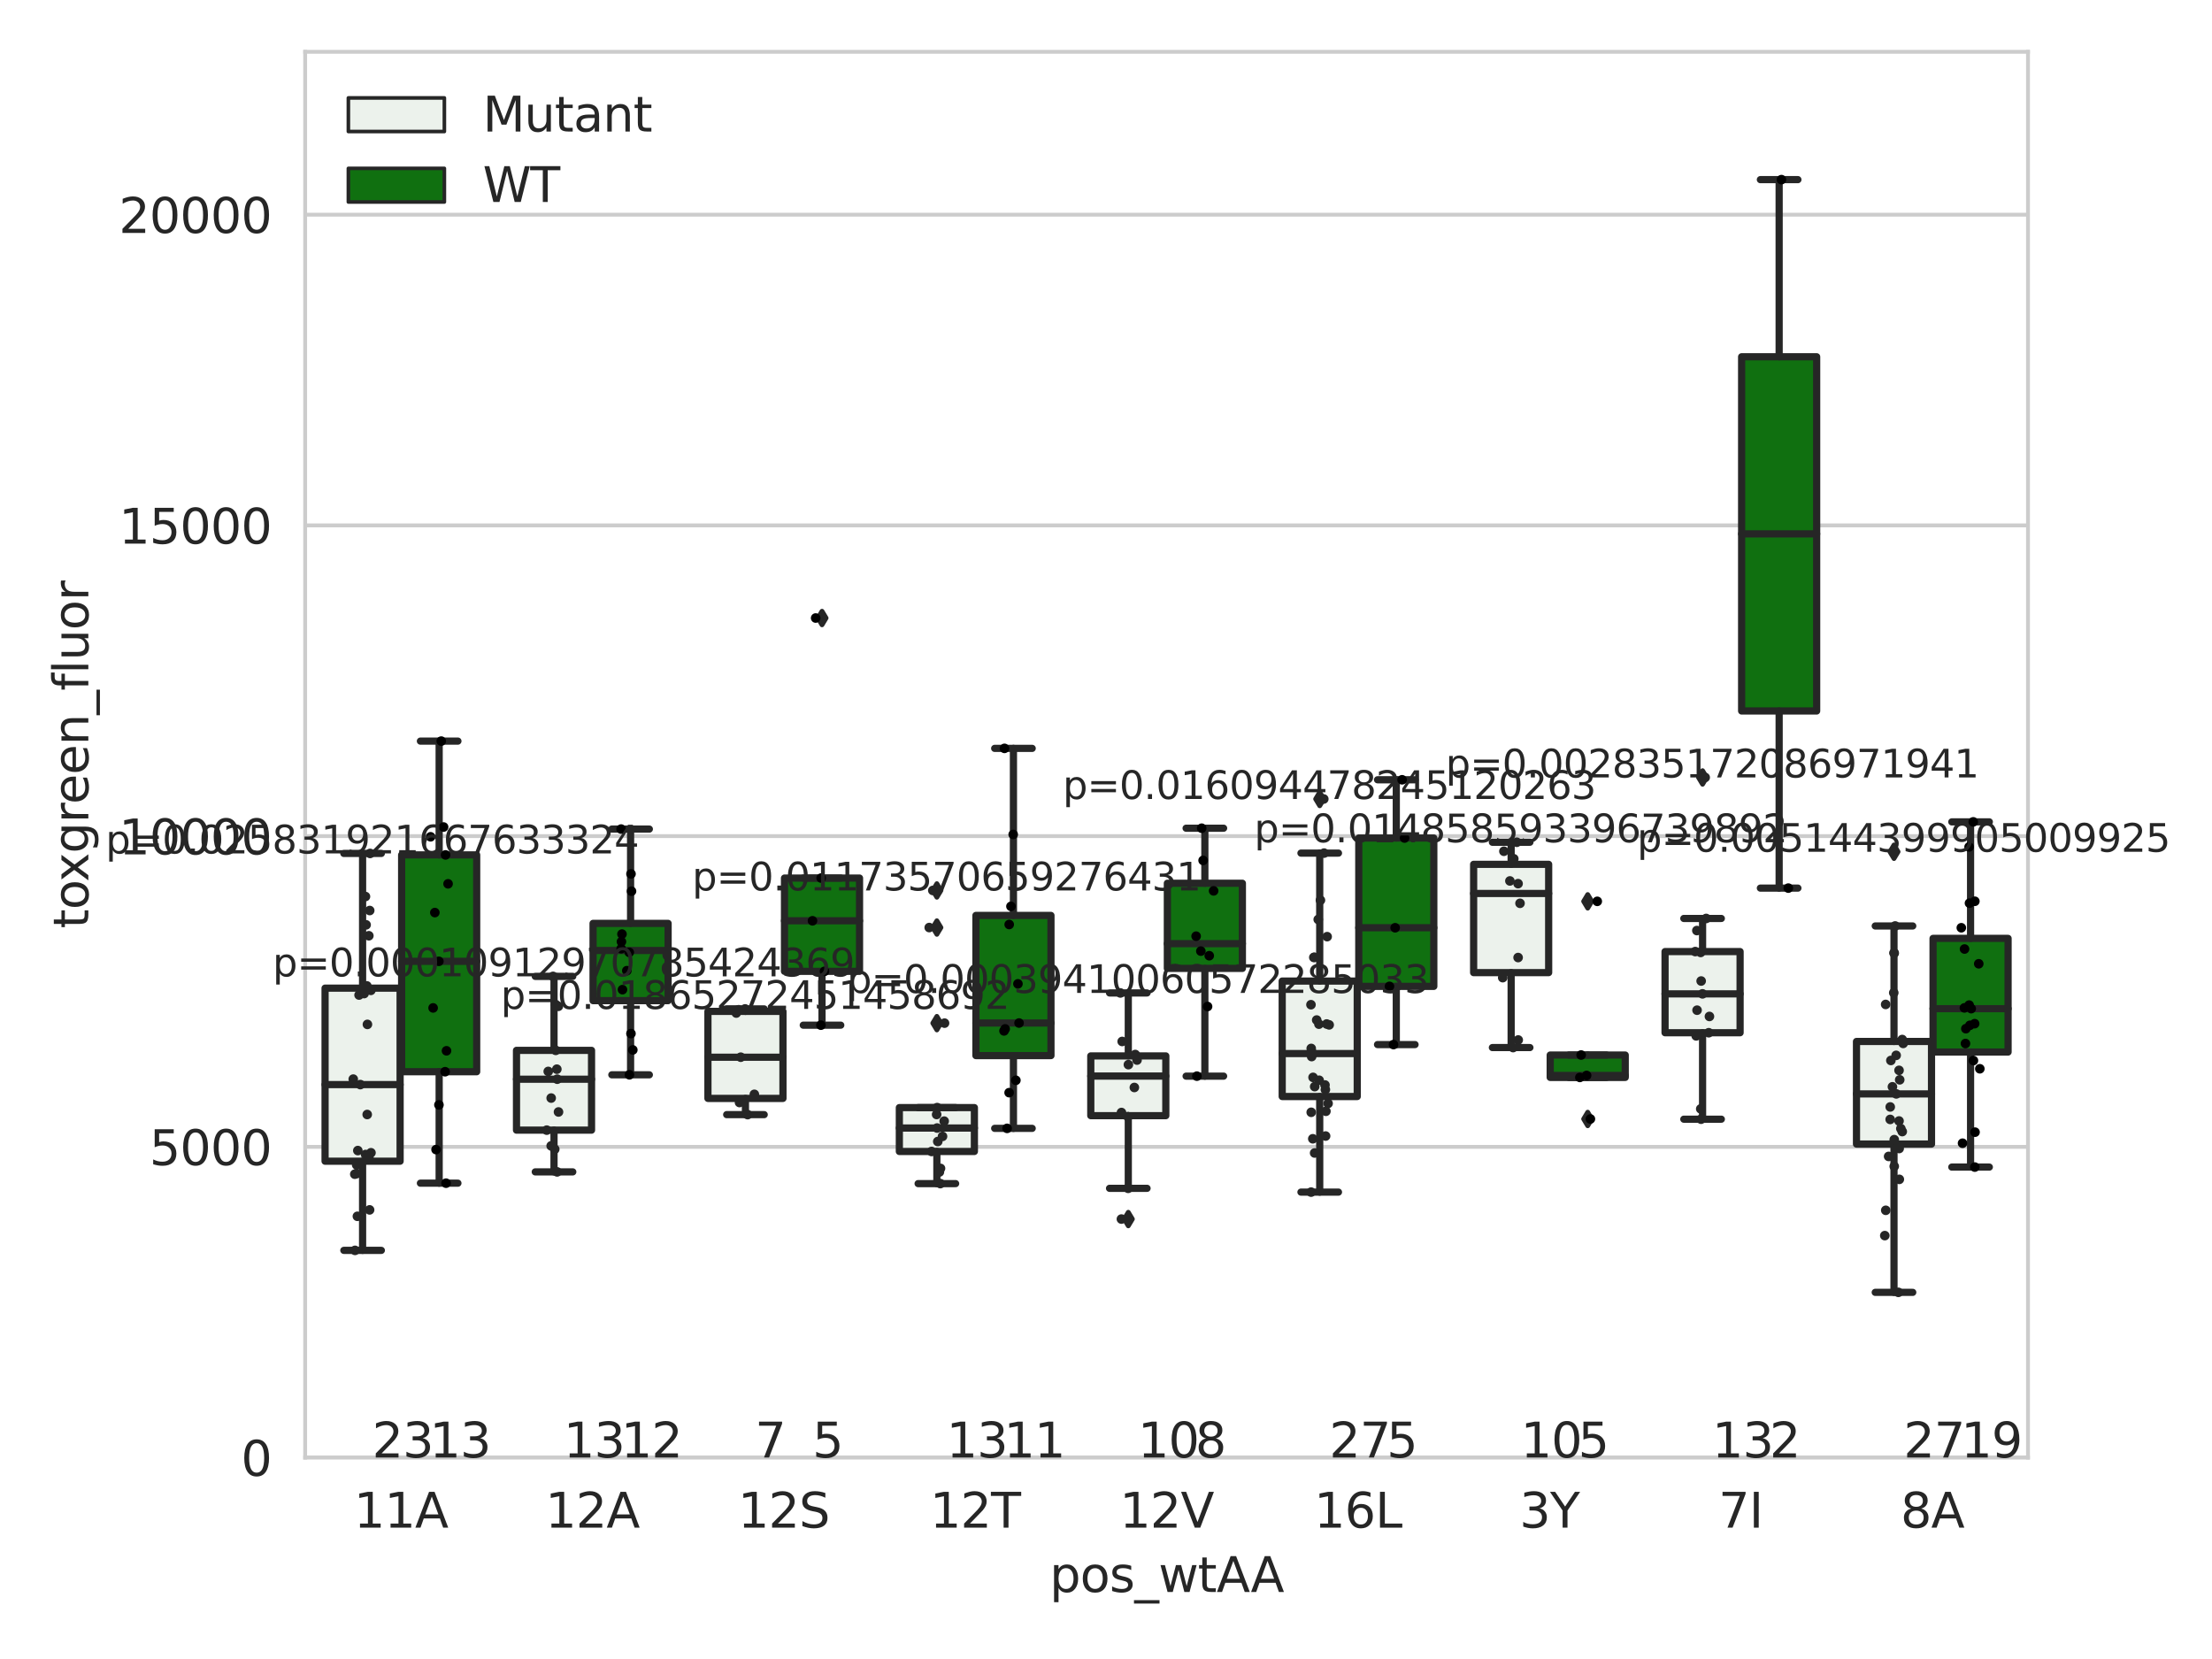 <?xml version="1.0" encoding="utf-8" standalone="no"?>
<!DOCTYPE svg PUBLIC "-//W3C//DTD SVG 1.1//EN"
  "http://www.w3.org/Graphics/SVG/1.1/DTD/svg11.dtd">
<svg xmlns:xlink="http://www.w3.org/1999/xlink" width="460.8pt" height="345.6pt" viewBox="0 0 460.8 345.6" xmlns="http://www.w3.org/2000/svg" version="1.1">
 <defs>
  <style type="text/css">*{stroke-linejoin: round; stroke-linecap: butt}</style>
 </defs>
 <g id="figure_1">
  <g id="patch_1">
   <path d="M 0 345.6 
L 460.8 345.6 
L 460.8 0 
L 0 0 
z
" style="fill: #ffffff"/>
  </g>
  <g id="axes_1">
   <g id="patch_2">
    <path d="M 63.571 303.64 
L 422.469 303.64 
L 422.469 10.8 
L 63.571 10.8 
z
" style="fill: #ffffff"/>
   </g>
   <g id="matplotlib.axis_1">
    <g id="xtick_1">
     <g id="text_1">
      <!-- 11A -->
      <g style="fill: #262626" transform="translate(73.727 318.238)scale(0.1 -0.1)">
       <defs>
        <path id="DejaVuSans-31" d="M 794 531 
L 1825 531 
L 1825 4091 
L 703 3866 
L 703 4441 
L 1819 4666 
L 2450 4666 
L 2450 531 
L 3481 531 
L 3481 0 
L 794 0 
L 794 531 
z
" transform="scale(0.016)"/>
        <path id="DejaVuSans-41" d="M 2188 4044 
L 1331 1722 
L 3047 1722 
L 2188 4044 
z
M 1831 4666 
L 2547 4666 
L 4325 0 
L 3669 0 
L 3244 1197 
L 1141 1197 
L 716 0 
L 50 0 
L 1831 4666 
z
" transform="scale(0.016)"/>
       </defs>
       <use xlink:href="#DejaVuSans-31"/>
       <use xlink:href="#DejaVuSans-31" x="63.623"/>
       <use xlink:href="#DejaVuSans-41" x="127.246"/>
      </g>
     </g>
    </g>
    <g id="xtick_2">
     <g id="text_2">
      <!-- 12A -->
      <g style="fill: #262626" transform="translate(113.605 318.238)scale(0.1 -0.1)">
       <defs>
        <path id="DejaVuSans-32" d="M 1228 531 
L 3431 531 
L 3431 0 
L 469 0 
L 469 531 
Q 828 903 1448 1529 
Q 2069 2156 2228 2338 
Q 2531 2678 2651 2914 
Q 2772 3150 2772 3378 
Q 2772 3750 2511 3984 
Q 2250 4219 1831 4219 
Q 1534 4219 1204 4116 
Q 875 4013 500 3803 
L 500 4441 
Q 881 4594 1212 4672 
Q 1544 4750 1819 4750 
Q 2544 4750 2975 4387 
Q 3406 4025 3406 3419 
Q 3406 3131 3298 2873 
Q 3191 2616 2906 2266 
Q 2828 2175 2409 1742 
Q 1991 1309 1228 531 
z
" transform="scale(0.016)"/>
       </defs>
       <use xlink:href="#DejaVuSans-31"/>
       <use xlink:href="#DejaVuSans-32" x="63.623"/>
       <use xlink:href="#DejaVuSans-41" x="127.246"/>
      </g>
     </g>
    </g>
    <g id="xtick_3">
     <g id="text_3">
      <!-- 12S -->
      <g style="fill: #262626" transform="translate(153.728 318.238)scale(0.1 -0.1)">
       <defs>
        <path id="DejaVuSans-53" d="M 3425 4513 
L 3425 3897 
Q 3066 4069 2747 4153 
Q 2428 4238 2131 4238 
Q 1616 4238 1336 4038 
Q 1056 3838 1056 3469 
Q 1056 3159 1242 3001 
Q 1428 2844 1947 2747 
L 2328 2669 
Q 3034 2534 3370 2195 
Q 3706 1856 3706 1288 
Q 3706 609 3251 259 
Q 2797 -91 1919 -91 
Q 1588 -91 1214 -16 
Q 841 59 441 206 
L 441 856 
Q 825 641 1194 531 
Q 1563 422 1919 422 
Q 2459 422 2753 634 
Q 3047 847 3047 1241 
Q 3047 1584 2836 1778 
Q 2625 1972 2144 2069 
L 1759 2144 
Q 1053 2284 737 2584 
Q 422 2884 422 3419 
Q 422 4038 858 4394 
Q 1294 4750 2059 4750 
Q 2388 4750 2728 4690 
Q 3069 4631 3425 4513 
z
" transform="scale(0.016)"/>
       </defs>
       <use xlink:href="#DejaVuSans-31"/>
       <use xlink:href="#DejaVuSans-32" x="63.623"/>
       <use xlink:href="#DejaVuSans-53" x="127.246"/>
      </g>
     </g>
    </g>
    <g id="xtick_4">
     <g id="text_4">
      <!-- 12T -->
      <g style="fill: #262626" transform="translate(193.726 318.238)scale(0.1 -0.1)">
       <defs>
        <path id="DejaVuSans-54" d="M -19 4666 
L 3928 4666 
L 3928 4134 
L 2272 4134 
L 2272 0 
L 1638 0 
L 1638 4134 
L -19 4134 
L -19 4666 
z
" transform="scale(0.016)"/>
       </defs>
       <use xlink:href="#DejaVuSans-31"/>
       <use xlink:href="#DejaVuSans-32" x="63.623"/>
       <use xlink:href="#DejaVuSans-54" x="127.246"/>
      </g>
     </g>
    </g>
    <g id="xtick_5">
     <g id="text_5">
      <!-- 12V -->
      <g style="fill: #262626" transform="translate(233.237 318.238)scale(0.1 -0.1)">
       <defs>
        <path id="DejaVuSans-56" d="M 1831 0 
L 50 4666 
L 709 4666 
L 2188 738 
L 3669 4666 
L 4325 4666 
L 2547 0 
L 1831 0 
z
" transform="scale(0.016)"/>
       </defs>
       <use xlink:href="#DejaVuSans-31"/>
       <use xlink:href="#DejaVuSans-32" x="63.623"/>
       <use xlink:href="#DejaVuSans-56" x="127.246"/>
      </g>
     </g>
    </g>
    <g id="xtick_6">
     <g id="text_6">
      <!-- 16L -->
      <g style="fill: #262626" transform="translate(273.749 318.238)scale(0.1 -0.1)">
       <defs>
        <path id="DejaVuSans-36" d="M 2113 2584 
Q 1688 2584 1439 2293 
Q 1191 2003 1191 1497 
Q 1191 994 1439 701 
Q 1688 409 2113 409 
Q 2538 409 2786 701 
Q 3034 994 3034 1497 
Q 3034 2003 2786 2293 
Q 2538 2584 2113 2584 
z
M 3366 4563 
L 3366 3988 
Q 3128 4100 2886 4159 
Q 2644 4219 2406 4219 
Q 1781 4219 1451 3797 
Q 1122 3375 1075 2522 
Q 1259 2794 1537 2939 
Q 1816 3084 2150 3084 
Q 2853 3084 3261 2657 
Q 3669 2231 3669 1497 
Q 3669 778 3244 343 
Q 2819 -91 2113 -91 
Q 1303 -91 875 529 
Q 447 1150 447 2328 
Q 447 3434 972 4092 
Q 1497 4750 2381 4750 
Q 2619 4750 2861 4703 
Q 3103 4656 3366 4563 
z
" transform="scale(0.016)"/>
        <path id="DejaVuSans-4c" d="M 628 4666 
L 1259 4666 
L 1259 531 
L 3531 531 
L 3531 0 
L 628 0 
L 628 4666 
z
" transform="scale(0.016)"/>
       </defs>
       <use xlink:href="#DejaVuSans-31"/>
       <use xlink:href="#DejaVuSans-36" x="63.623"/>
       <use xlink:href="#DejaVuSans-4c" x="127.246"/>
      </g>
     </g>
    </g>
    <g id="xtick_7">
     <g id="text_7">
      <!-- 3Y -->
      <g style="fill: #262626" transform="translate(316.54 318.238)scale(0.1 -0.1)">
       <defs>
        <path id="DejaVuSans-33" d="M 2597 2516 
Q 3050 2419 3304 2112 
Q 3559 1806 3559 1356 
Q 3559 666 3084 287 
Q 2609 -91 1734 -91 
Q 1441 -91 1130 -33 
Q 819 25 488 141 
L 488 750 
Q 750 597 1062 519 
Q 1375 441 1716 441 
Q 2309 441 2620 675 
Q 2931 909 2931 1356 
Q 2931 1769 2642 2001 
Q 2353 2234 1838 2234 
L 1294 2234 
L 1294 2753 
L 1863 2753 
Q 2328 2753 2575 2939 
Q 2822 3125 2822 3475 
Q 2822 3834 2567 4026 
Q 2313 4219 1838 4219 
Q 1578 4219 1281 4162 
Q 984 4106 628 3988 
L 628 4550 
Q 988 4650 1302 4700 
Q 1616 4750 1894 4750 
Q 2613 4750 3031 4423 
Q 3450 4097 3450 3541 
Q 3450 3153 3228 2886 
Q 3006 2619 2597 2516 
z
" transform="scale(0.016)"/>
        <path id="DejaVuSans-59" d="M -13 4666 
L 666 4666 
L 1959 2747 
L 3244 4666 
L 3922 4666 
L 2272 2222 
L 2272 0 
L 1638 0 
L 1638 2222 
L -13 4666 
z
" transform="scale(0.016)"/>
       </defs>
       <use xlink:href="#DejaVuSans-33"/>
       <use xlink:href="#DejaVuSans-59" x="63.623"/>
      </g>
     </g>
    </g>
    <g id="xtick_8">
     <g id="text_8">
      <!-- 7I -->
      <g style="fill: #262626" transform="translate(357.996 318.238)scale(0.1 -0.1)">
       <defs>
        <path id="DejaVuSans-37" d="M 525 4666 
L 3525 4666 
L 3525 4397 
L 1831 0 
L 1172 0 
L 2766 4134 
L 525 4134 
L 525 4666 
z
" transform="scale(0.016)"/>
        <path id="DejaVuSans-49" d="M 628 4666 
L 1259 4666 
L 1259 0 
L 628 0 
L 628 4666 
z
" transform="scale(0.016)"/>
       </defs>
       <use xlink:href="#DejaVuSans-37"/>
       <use xlink:href="#DejaVuSans-49" x="63.623"/>
      </g>
     </g>
    </g>
    <g id="xtick_9">
     <g id="text_9">
      <!-- 8A -->
      <g style="fill: #262626" transform="translate(395.928 318.238)scale(0.1 -0.1)">
       <defs>
        <path id="DejaVuSans-38" d="M 2034 2216 
Q 1584 2216 1326 1975 
Q 1069 1734 1069 1313 
Q 1069 891 1326 650 
Q 1584 409 2034 409 
Q 2484 409 2743 651 
Q 3003 894 3003 1313 
Q 3003 1734 2745 1975 
Q 2488 2216 2034 2216 
z
M 1403 2484 
Q 997 2584 770 2862 
Q 544 3141 544 3541 
Q 544 4100 942 4425 
Q 1341 4750 2034 4750 
Q 2731 4750 3128 4425 
Q 3525 4100 3525 3541 
Q 3525 3141 3298 2862 
Q 3072 2584 2669 2484 
Q 3125 2378 3379 2068 
Q 3634 1759 3634 1313 
Q 3634 634 3220 271 
Q 2806 -91 2034 -91 
Q 1263 -91 848 271 
Q 434 634 434 1313 
Q 434 1759 690 2068 
Q 947 2378 1403 2484 
z
M 1172 3481 
Q 1172 3119 1398 2916 
Q 1625 2713 2034 2713 
Q 2441 2713 2670 2916 
Q 2900 3119 2900 3481 
Q 2900 3844 2670 4047 
Q 2441 4250 2034 4250 
Q 1625 4250 1398 4047 
Q 1172 3844 1172 3481 
z
" transform="scale(0.016)"/>
       </defs>
       <use xlink:href="#DejaVuSans-38"/>
       <use xlink:href="#DejaVuSans-41" x="63.623"/>
      </g>
     </g>
    </g>
    <g id="text_10">
     <!-- pos_wtAA -->
     <g style="fill: #262626" transform="translate(218.654 331.638)scale(0.1 -0.1)">
      <defs>
       <path id="DejaVuSans-70" d="M 1159 525 
L 1159 -1331 
L 581 -1331 
L 581 3500 
L 1159 3500 
L 1159 2969 
Q 1341 3281 1617 3432 
Q 1894 3584 2278 3584 
Q 2916 3584 3314 3078 
Q 3713 2572 3713 1747 
Q 3713 922 3314 415 
Q 2916 -91 2278 -91 
Q 1894 -91 1617 61 
Q 1341 213 1159 525 
z
M 3116 1747 
Q 3116 2381 2855 2742 
Q 2594 3103 2138 3103 
Q 1681 3103 1420 2742 
Q 1159 2381 1159 1747 
Q 1159 1113 1420 752 
Q 1681 391 2138 391 
Q 2594 391 2855 752 
Q 3116 1113 3116 1747 
z
" transform="scale(0.016)"/>
       <path id="DejaVuSans-6f" d="M 1959 3097 
Q 1497 3097 1228 2736 
Q 959 2375 959 1747 
Q 959 1119 1226 758 
Q 1494 397 1959 397 
Q 2419 397 2687 759 
Q 2956 1122 2956 1747 
Q 2956 2369 2687 2733 
Q 2419 3097 1959 3097 
z
M 1959 3584 
Q 2709 3584 3137 3096 
Q 3566 2609 3566 1747 
Q 3566 888 3137 398 
Q 2709 -91 1959 -91 
Q 1206 -91 779 398 
Q 353 888 353 1747 
Q 353 2609 779 3096 
Q 1206 3584 1959 3584 
z
" transform="scale(0.016)"/>
       <path id="DejaVuSans-73" d="M 2834 3397 
L 2834 2853 
Q 2591 2978 2328 3040 
Q 2066 3103 1784 3103 
Q 1356 3103 1142 2972 
Q 928 2841 928 2578 
Q 928 2378 1081 2264 
Q 1234 2150 1697 2047 
L 1894 2003 
Q 2506 1872 2764 1633 
Q 3022 1394 3022 966 
Q 3022 478 2636 193 
Q 2250 -91 1575 -91 
Q 1294 -91 989 -36 
Q 684 19 347 128 
L 347 722 
Q 666 556 975 473 
Q 1284 391 1588 391 
Q 1994 391 2212 530 
Q 2431 669 2431 922 
Q 2431 1156 2273 1281 
Q 2116 1406 1581 1522 
L 1381 1569 
Q 847 1681 609 1914 
Q 372 2147 372 2553 
Q 372 3047 722 3315 
Q 1072 3584 1716 3584 
Q 2034 3584 2315 3537 
Q 2597 3491 2834 3397 
z
" transform="scale(0.016)"/>
       <path id="DejaVuSans-5f" d="M 3263 -1063 
L 3263 -1509 
L -63 -1509 
L -63 -1063 
L 3263 -1063 
z
" transform="scale(0.016)"/>
       <path id="DejaVuSans-77" d="M 269 3500 
L 844 3500 
L 1563 769 
L 2278 3500 
L 2956 3500 
L 3675 769 
L 4391 3500 
L 4966 3500 
L 4050 0 
L 3372 0 
L 2619 2869 
L 1863 0 
L 1184 0 
L 269 3500 
z
" transform="scale(0.016)"/>
       <path id="DejaVuSans-74" d="M 1172 4494 
L 1172 3500 
L 2356 3500 
L 2356 3053 
L 1172 3053 
L 1172 1153 
Q 1172 725 1289 603 
Q 1406 481 1766 481 
L 2356 481 
L 2356 0 
L 1766 0 
Q 1100 0 847 248 
Q 594 497 594 1153 
L 594 3053 
L 172 3053 
L 172 3500 
L 594 3500 
L 594 4494 
L 1172 4494 
z
" transform="scale(0.016)"/>
      </defs>
      <use xlink:href="#DejaVuSans-70"/>
      <use xlink:href="#DejaVuSans-6f" x="63.477"/>
      <use xlink:href="#DejaVuSans-73" x="124.658"/>
      <use xlink:href="#DejaVuSans-5f" x="176.758"/>
      <use xlink:href="#DejaVuSans-77" x="226.758"/>
      <use xlink:href="#DejaVuSans-74" x="308.545"/>
      <use xlink:href="#DejaVuSans-41" x="347.754"/>
      <use xlink:href="#DejaVuSans-41" x="418.912"/>
     </g>
    </g>
   </g>
   <g id="matplotlib.axis_2">
    <g id="ytick_1">
     <g id="line2d_1">
      <path d="M 63.571 303.64 
L 422.469 303.64 
" clip-path="url(#pe1c6eacc74)" style="fill: none; stroke: #cccccc; stroke-width: 0.8; stroke-linecap: round"/>
     </g>
     <g id="text_11">
      <!-- 0 -->
      <g style="fill: #262626" transform="translate(50.209 307.439)scale(0.1 -0.1)">
       <defs>
        <path id="DejaVuSans-30" d="M 2034 4250 
Q 1547 4250 1301 3770 
Q 1056 3291 1056 2328 
Q 1056 1369 1301 889 
Q 1547 409 2034 409 
Q 2525 409 2770 889 
Q 3016 1369 3016 2328 
Q 3016 3291 2770 3770 
Q 2525 4250 2034 4250 
z
M 2034 4750 
Q 2819 4750 3233 4129 
Q 3647 3509 3647 2328 
Q 3647 1150 3233 529 
Q 2819 -91 2034 -91 
Q 1250 -91 836 529 
Q 422 1150 422 2328 
Q 422 3509 836 4129 
Q 1250 4750 2034 4750 
z
" transform="scale(0.016)"/>
       </defs>
       <use xlink:href="#DejaVuSans-30"/>
      </g>
     </g>
    </g>
    <g id="ytick_2">
     <g id="line2d_2">
      <path d="M 63.571 238.91 
L 422.469 238.91 
" clip-path="url(#pe1c6eacc74)" style="fill: none; stroke: #cccccc; stroke-width: 0.8; stroke-linecap: round"/>
     </g>
     <g id="text_12">
      <!-- 5000 -->
      <g style="fill: #262626" transform="translate(31.121 242.709)scale(0.1 -0.1)">
       <defs>
        <path id="DejaVuSans-35" d="M 691 4666 
L 3169 4666 
L 3169 4134 
L 1269 4134 
L 1269 2991 
Q 1406 3038 1543 3061 
Q 1681 3084 1819 3084 
Q 2600 3084 3056 2656 
Q 3513 2228 3513 1497 
Q 3513 744 3044 326 
Q 2575 -91 1722 -91 
Q 1428 -91 1123 -41 
Q 819 9 494 109 
L 494 744 
Q 775 591 1075 516 
Q 1375 441 1709 441 
Q 2250 441 2565 725 
Q 2881 1009 2881 1497 
Q 2881 1984 2565 2268 
Q 2250 2553 1709 2553 
Q 1456 2553 1204 2497 
Q 953 2441 691 2322 
L 691 4666 
z
" transform="scale(0.016)"/>
       </defs>
       <use xlink:href="#DejaVuSans-35"/>
       <use xlink:href="#DejaVuSans-30" x="63.623"/>
       <use xlink:href="#DejaVuSans-30" x="127.246"/>
       <use xlink:href="#DejaVuSans-30" x="190.869"/>
      </g>
     </g>
    </g>
    <g id="ytick_3">
     <g id="line2d_3">
      <path d="M 63.571 174.18 
L 422.469 174.18 
" clip-path="url(#pe1c6eacc74)" style="fill: none; stroke: #cccccc; stroke-width: 0.8; stroke-linecap: round"/>
     </g>
     <g id="text_13">
      <!-- 10000 -->
      <g style="fill: #262626" transform="translate(24.759 177.979)scale(0.1 -0.1)">
       <use xlink:href="#DejaVuSans-31"/>
       <use xlink:href="#DejaVuSans-30" x="63.623"/>
       <use xlink:href="#DejaVuSans-30" x="127.246"/>
       <use xlink:href="#DejaVuSans-30" x="190.869"/>
       <use xlink:href="#DejaVuSans-30" x="254.492"/>
      </g>
     </g>
    </g>
    <g id="ytick_4">
     <g id="line2d_4">
      <path d="M 63.571 109.45 
L 422.469 109.45 
" clip-path="url(#pe1c6eacc74)" style="fill: none; stroke: #cccccc; stroke-width: 0.8; stroke-linecap: round"/>
     </g>
     <g id="text_14">
      <!-- 15000 -->
      <g style="fill: #262626" transform="translate(24.759 113.249)scale(0.1 -0.1)">
       <use xlink:href="#DejaVuSans-31"/>
       <use xlink:href="#DejaVuSans-35" x="63.623"/>
       <use xlink:href="#DejaVuSans-30" x="127.246"/>
       <use xlink:href="#DejaVuSans-30" x="190.869"/>
       <use xlink:href="#DejaVuSans-30" x="254.492"/>
      </g>
     </g>
    </g>
    <g id="ytick_5">
     <g id="line2d_5">
      <path d="M 63.571 44.719 
L 422.469 44.719 
" clip-path="url(#pe1c6eacc74)" style="fill: none; stroke: #cccccc; stroke-width: 0.8; stroke-linecap: round"/>
     </g>
     <g id="text_15">
      <!-- 20000 -->
      <g style="fill: #262626" transform="translate(24.759 48.519)scale(0.1 -0.1)">
       <use xlink:href="#DejaVuSans-32"/>
       <use xlink:href="#DejaVuSans-30" x="63.623"/>
       <use xlink:href="#DejaVuSans-30" x="127.246"/>
       <use xlink:href="#DejaVuSans-30" x="190.869"/>
       <use xlink:href="#DejaVuSans-30" x="254.492"/>
      </g>
     </g>
    </g>
    <g id="text_16">
     <!-- toxgreen_fluor -->
     <g style="fill: #262626" transform="translate(18.401 193.415)rotate(-90)scale(0.1 -0.1)">
      <defs>
       <path id="DejaVuSans-78" d="M 3513 3500 
L 2247 1797 
L 3578 0 
L 2900 0 
L 1881 1375 
L 863 0 
L 184 0 
L 1544 1831 
L 300 3500 
L 978 3500 
L 1906 2253 
L 2834 3500 
L 3513 3500 
z
" transform="scale(0.016)"/>
       <path id="DejaVuSans-67" d="M 2906 1791 
Q 2906 2416 2648 2759 
Q 2391 3103 1925 3103 
Q 1463 3103 1205 2759 
Q 947 2416 947 1791 
Q 947 1169 1205 825 
Q 1463 481 1925 481 
Q 2391 481 2648 825 
Q 2906 1169 2906 1791 
z
M 3481 434 
Q 3481 -459 3084 -895 
Q 2688 -1331 1869 -1331 
Q 1566 -1331 1297 -1286 
Q 1028 -1241 775 -1147 
L 775 -588 
Q 1028 -725 1275 -790 
Q 1522 -856 1778 -856 
Q 2344 -856 2625 -561 
Q 2906 -266 2906 331 
L 2906 616 
Q 2728 306 2450 153 
Q 2172 0 1784 0 
Q 1141 0 747 490 
Q 353 981 353 1791 
Q 353 2603 747 3093 
Q 1141 3584 1784 3584 
Q 2172 3584 2450 3431 
Q 2728 3278 2906 2969 
L 2906 3500 
L 3481 3500 
L 3481 434 
z
" transform="scale(0.016)"/>
       <path id="DejaVuSans-72" d="M 2631 2963 
Q 2534 3019 2420 3045 
Q 2306 3072 2169 3072 
Q 1681 3072 1420 2755 
Q 1159 2438 1159 1844 
L 1159 0 
L 581 0 
L 581 3500 
L 1159 3500 
L 1159 2956 
Q 1341 3275 1631 3429 
Q 1922 3584 2338 3584 
Q 2397 3584 2469 3576 
Q 2541 3569 2628 3553 
L 2631 2963 
z
" transform="scale(0.016)"/>
       <path id="DejaVuSans-65" d="M 3597 1894 
L 3597 1613 
L 953 1613 
Q 991 1019 1311 708 
Q 1631 397 2203 397 
Q 2534 397 2845 478 
Q 3156 559 3463 722 
L 3463 178 
Q 3153 47 2828 -22 
Q 2503 -91 2169 -91 
Q 1331 -91 842 396 
Q 353 884 353 1716 
Q 353 2575 817 3079 
Q 1281 3584 2069 3584 
Q 2775 3584 3186 3129 
Q 3597 2675 3597 1894 
z
M 3022 2063 
Q 3016 2534 2758 2815 
Q 2500 3097 2075 3097 
Q 1594 3097 1305 2825 
Q 1016 2553 972 2059 
L 3022 2063 
z
" transform="scale(0.016)"/>
       <path id="DejaVuSans-6e" d="M 3513 2113 
L 3513 0 
L 2938 0 
L 2938 2094 
Q 2938 2591 2744 2837 
Q 2550 3084 2163 3084 
Q 1697 3084 1428 2787 
Q 1159 2491 1159 1978 
L 1159 0 
L 581 0 
L 581 3500 
L 1159 3500 
L 1159 2956 
Q 1366 3272 1645 3428 
Q 1925 3584 2291 3584 
Q 2894 3584 3203 3211 
Q 3513 2838 3513 2113 
z
" transform="scale(0.016)"/>
       <path id="DejaVuSans-66" d="M 2375 4863 
L 2375 4384 
L 1825 4384 
Q 1516 4384 1395 4259 
Q 1275 4134 1275 3809 
L 1275 3500 
L 2222 3500 
L 2222 3053 
L 1275 3053 
L 1275 0 
L 697 0 
L 697 3053 
L 147 3053 
L 147 3500 
L 697 3500 
L 697 3744 
Q 697 4328 969 4595 
Q 1241 4863 1831 4863 
L 2375 4863 
z
" transform="scale(0.016)"/>
       <path id="DejaVuSans-6c" d="M 603 4863 
L 1178 4863 
L 1178 0 
L 603 0 
L 603 4863 
z
" transform="scale(0.016)"/>
       <path id="DejaVuSans-75" d="M 544 1381 
L 544 3500 
L 1119 3500 
L 1119 1403 
Q 1119 906 1312 657 
Q 1506 409 1894 409 
Q 2359 409 2629 706 
Q 2900 1003 2900 1516 
L 2900 3500 
L 3475 3500 
L 3475 0 
L 2900 0 
L 2900 538 
Q 2691 219 2414 64 
Q 2138 -91 1772 -91 
Q 1169 -91 856 284 
Q 544 659 544 1381 
z
M 1991 3584 
L 1991 3584 
z
" transform="scale(0.016)"/>
      </defs>
      <use xlink:href="#DejaVuSans-74"/>
      <use xlink:href="#DejaVuSans-6f" x="39.209"/>
      <use xlink:href="#DejaVuSans-78" x="97.266"/>
      <use xlink:href="#DejaVuSans-67" x="156.445"/>
      <use xlink:href="#DejaVuSans-72" x="219.922"/>
      <use xlink:href="#DejaVuSans-65" x="258.785"/>
      <use xlink:href="#DejaVuSans-65" x="320.309"/>
      <use xlink:href="#DejaVuSans-6e" x="381.832"/>
      <use xlink:href="#DejaVuSans-5f" x="445.211"/>
      <use xlink:href="#DejaVuSans-66" x="495.211"/>
      <use xlink:href="#DejaVuSans-6c" x="530.416"/>
      <use xlink:href="#DejaVuSans-75" x="558.199"/>
      <use xlink:href="#DejaVuSans-6f" x="621.578"/>
      <use xlink:href="#DejaVuSans-72" x="682.76"/>
     </g>
    </g>
   </g>
   <g id="patch_3">
    <path d="M 67.719 241.902 
L 83.35 241.902 
L 83.35 205.846 
L 67.719 205.846 
L 67.719 241.902 
z
" clip-path="url(#pe1c6eacc74)" style="fill: #ecf2ec; stroke: #262626; stroke-width: 1.5; stroke-linejoin: miter"/>
   </g>
   <g id="patch_4">
    <path d="M 83.67 223.26 
L 99.301 223.26 
L 99.301 178.094 
L 83.67 178.094 
L 83.67 223.26 
z
" clip-path="url(#pe1c6eacc74)" style="fill: #107010; stroke: #262626; stroke-width: 1.5; stroke-linejoin: miter"/>
   </g>
   <g id="patch_5">
    <path d="M 107.596 235.429 
L 123.228 235.429 
L 123.228 218.807 
L 107.596 218.807 
L 107.596 235.429 
z
" clip-path="url(#pe1c6eacc74)" style="fill: #ecf2ec; stroke: #262626; stroke-width: 1.5; stroke-linejoin: miter"/>
   </g>
   <g id="patch_6">
    <path d="M 123.547 208.452 
L 139.179 208.452 
L 139.179 192.355 
L 123.547 192.355 
L 123.547 208.452 
z
" clip-path="url(#pe1c6eacc74)" style="fill: #107010; stroke: #262626; stroke-width: 1.5; stroke-linejoin: miter"/>
   </g>
   <g id="patch_7">
    <path d="M 147.474 228.82 
L 163.105 228.82 
L 163.105 210.692 
L 147.474 210.692 
L 147.474 228.82 
z
" clip-path="url(#pe1c6eacc74)" style="fill: #ecf2ec; stroke: #262626; stroke-width: 1.5; stroke-linejoin: miter"/>
   </g>
   <g id="patch_8">
    <path d="M 163.425 202.349 
L 179.056 202.349 
L 179.056 182.915 
L 163.425 182.915 
L 163.425 202.349 
z
" clip-path="url(#pe1c6eacc74)" style="fill: #107010; stroke: #262626; stroke-width: 1.5; stroke-linejoin: miter"/>
   </g>
   <g id="patch_9">
    <path d="M 187.351 239.872 
L 202.983 239.872 
L 202.983 230.733 
L 187.351 230.733 
L 187.351 239.872 
z
" clip-path="url(#pe1c6eacc74)" style="fill: #ecf2ec; stroke: #262626; stroke-width: 1.5; stroke-linejoin: miter"/>
   </g>
   <g id="patch_10">
    <path d="M 203.302 219.901 
L 218.934 219.901 
L 218.934 190.699 
L 203.302 190.699 
L 203.302 219.901 
z
" clip-path="url(#pe1c6eacc74)" style="fill: #107010; stroke: #262626; stroke-width: 1.5; stroke-linejoin: miter"/>
   </g>
   <g id="patch_11">
    <path d="M 227.229 232.413 
L 242.86 232.413 
L 242.86 219.964 
L 227.229 219.964 
L 227.229 232.413 
z
" clip-path="url(#pe1c6eacc74)" style="fill: #ecf2ec; stroke: #262626; stroke-width: 1.5; stroke-linejoin: miter"/>
   </g>
   <g id="patch_12">
    <path d="M 243.18 201.737 
L 258.811 201.737 
L 258.811 183.997 
L 243.18 183.997 
L 243.18 201.737 
z
" clip-path="url(#pe1c6eacc74)" style="fill: #107010; stroke: #262626; stroke-width: 1.5; stroke-linejoin: miter"/>
   </g>
   <g id="patch_13">
    <path d="M 267.106 228.428 
L 282.738 228.428 
L 282.738 204.373 
L 267.106 204.373 
L 267.106 228.428 
z
" clip-path="url(#pe1c6eacc74)" style="fill: #ecf2ec; stroke: #262626; stroke-width: 1.5; stroke-linejoin: miter"/>
   </g>
   <g id="patch_14">
    <path d="M 283.057 205.478 
L 298.689 205.478 
L 298.689 174.573 
L 283.057 174.573 
L 283.057 205.478 
z
" clip-path="url(#pe1c6eacc74)" style="fill: #107010; stroke: #262626; stroke-width: 1.5; stroke-linejoin: miter"/>
   </g>
   <g id="patch_15">
    <path d="M 306.984 202.616 
L 322.615 202.616 
L 322.615 180.053 
L 306.984 180.053 
L 306.984 202.616 
z
" clip-path="url(#pe1c6eacc74)" style="fill: #ecf2ec; stroke: #262626; stroke-width: 1.5; stroke-linejoin: miter"/>
   </g>
   <g id="patch_16">
    <path d="M 322.935 224.448 
L 338.566 224.448 
L 338.566 219.783 
L 322.935 219.783 
L 322.935 224.448 
z
" clip-path="url(#pe1c6eacc74)" style="fill: #107010; stroke: #262626; stroke-width: 1.5; stroke-linejoin: miter"/>
   </g>
   <g id="patch_17">
    <path d="M 346.861 215.137 
L 362.493 215.137 
L 362.493 198.228 
L 346.861 198.228 
L 346.861 215.137 
z
" clip-path="url(#pe1c6eacc74)" style="fill: #ecf2ec; stroke: #262626; stroke-width: 1.5; stroke-linejoin: miter"/>
   </g>
   <g id="patch_18">
    <path d="M 362.812 148.112 
L 378.444 148.112 
L 378.444 74.319 
L 362.812 74.319 
L 362.812 148.112 
z
" clip-path="url(#pe1c6eacc74)" style="fill: #107010; stroke: #262626; stroke-width: 1.5; stroke-linejoin: miter"/>
   </g>
   <g id="patch_19">
    <path d="M 386.739 238.332 
L 402.37 238.332 
L 402.37 216.959 
L 386.739 216.959 
L 386.739 238.332 
z
" clip-path="url(#pe1c6eacc74)" style="fill: #ecf2ec; stroke: #262626; stroke-width: 1.5; stroke-linejoin: miter"/>
   </g>
   <g id="patch_20">
    <path d="M 402.69 219.158 
L 418.321 219.158 
L 418.321 195.483 
L 402.69 195.483 
L 402.69 219.158 
z
" clip-path="url(#pe1c6eacc74)" style="fill: #107010; stroke: #262626; stroke-width: 1.5; stroke-linejoin: miter"/>
   </g>
   <g id="patch_21">
    <path d="M 83.51 303.64 
L 83.51 303.64 
L 83.51 303.64 
L 83.51 303.64 
z
" clip-path="url(#pe1c6eacc74)" style="fill: #ecf2ec; stroke: #262626; stroke-width: 0.75; stroke-linejoin: miter"/>
   </g>
   <g id="patch_22">
    <path d="M 83.51 303.64 
L 83.51 303.64 
L 83.51 303.64 
L 83.51 303.64 
z
" clip-path="url(#pe1c6eacc74)" style="fill: #107010; stroke: #262626; stroke-width: 0.75; stroke-linejoin: miter"/>
   </g>
   <g id="PathCollection_1"/>
   <g id="PathCollection_2"/>
   <g id="line2d_6">
    <path d="M 75.534 241.902 
L 75.534 260.475 
" clip-path="url(#pe1c6eacc74)" style="fill: none; stroke: #262626; stroke-width: 1.5; stroke-linecap: round"/>
   </g>
   <g id="line2d_7">
    <path d="M 75.534 205.846 
L 75.534 177.787 
" clip-path="url(#pe1c6eacc74)" style="fill: none; stroke: #262626; stroke-width: 1.5; stroke-linecap: round"/>
   </g>
   <g id="line2d_8">
    <path d="M 71.627 260.475 
L 79.442 260.475 
" clip-path="url(#pe1c6eacc74)" style="fill: none; stroke: #262626; stroke-width: 1.5; stroke-linecap: round"/>
   </g>
   <g id="line2d_9">
    <path d="M 71.627 177.787 
L 79.442 177.787 
" clip-path="url(#pe1c6eacc74)" style="fill: none; stroke: #262626; stroke-width: 1.5; stroke-linecap: round"/>
   </g>
   <g id="line2d_10"/>
   <g id="line2d_11">
    <path d="M 91.485 223.26 
L 91.485 246.477 
" clip-path="url(#pe1c6eacc74)" style="fill: none; stroke: #262626; stroke-width: 1.5; stroke-linecap: round"/>
   </g>
   <g id="line2d_12">
    <path d="M 91.485 178.094 
L 91.485 154.387 
" clip-path="url(#pe1c6eacc74)" style="fill: none; stroke: #262626; stroke-width: 1.5; stroke-linecap: round"/>
   </g>
   <g id="line2d_13">
    <path d="M 87.578 246.477 
L 95.393 246.477 
" clip-path="url(#pe1c6eacc74)" style="fill: none; stroke: #262626; stroke-width: 1.5; stroke-linecap: round"/>
   </g>
   <g id="line2d_14">
    <path d="M 87.578 154.387 
L 95.393 154.387 
" clip-path="url(#pe1c6eacc74)" style="fill: none; stroke: #262626; stroke-width: 1.5; stroke-linecap: round"/>
   </g>
   <g id="line2d_15"/>
   <g id="line2d_16">
    <path d="M 115.412 235.429 
L 115.412 244.125 
" clip-path="url(#pe1c6eacc74)" style="fill: none; stroke: #262626; stroke-width: 1.5; stroke-linecap: round"/>
   </g>
   <g id="line2d_17">
    <path d="M 115.412 218.807 
L 115.412 203.397 
" clip-path="url(#pe1c6eacc74)" style="fill: none; stroke: #262626; stroke-width: 1.5; stroke-linecap: round"/>
   </g>
   <g id="line2d_18">
    <path d="M 111.504 244.125 
L 119.32 244.125 
" clip-path="url(#pe1c6eacc74)" style="fill: none; stroke: #262626; stroke-width: 1.5; stroke-linecap: round"/>
   </g>
   <g id="line2d_19">
    <path d="M 111.504 203.397 
L 119.32 203.397 
" clip-path="url(#pe1c6eacc74)" style="fill: none; stroke: #262626; stroke-width: 1.5; stroke-linecap: round"/>
   </g>
   <g id="line2d_20"/>
   <g id="line2d_21">
    <path d="M 131.363 208.452 
L 131.363 223.903 
" clip-path="url(#pe1c6eacc74)" style="fill: none; stroke: #262626; stroke-width: 1.5; stroke-linecap: round"/>
   </g>
   <g id="line2d_22">
    <path d="M 131.363 192.355 
L 131.363 172.712 
" clip-path="url(#pe1c6eacc74)" style="fill: none; stroke: #262626; stroke-width: 1.5; stroke-linecap: round"/>
   </g>
   <g id="line2d_23">
    <path d="M 127.455 223.903 
L 135.271 223.903 
" clip-path="url(#pe1c6eacc74)" style="fill: none; stroke: #262626; stroke-width: 1.5; stroke-linecap: round"/>
   </g>
   <g id="line2d_24">
    <path d="M 127.455 172.712 
L 135.271 172.712 
" clip-path="url(#pe1c6eacc74)" style="fill: none; stroke: #262626; stroke-width: 1.5; stroke-linecap: round"/>
   </g>
   <g id="line2d_25"/>
   <g id="line2d_26">
    <path d="M 155.289 228.82 
L 155.289 232.197 
" clip-path="url(#pe1c6eacc74)" style="fill: none; stroke: #262626; stroke-width: 1.5; stroke-linecap: round"/>
   </g>
   <g id="line2d_27">
    <path d="M 155.289 210.692 
L 155.289 210.176 
" clip-path="url(#pe1c6eacc74)" style="fill: none; stroke: #262626; stroke-width: 1.5; stroke-linecap: round"/>
   </g>
   <g id="line2d_28">
    <path d="M 151.382 232.197 
L 159.197 232.197 
" clip-path="url(#pe1c6eacc74)" style="fill: none; stroke: #262626; stroke-width: 1.5; stroke-linecap: round"/>
   </g>
   <g id="line2d_29">
    <path d="M 151.382 210.176 
L 159.197 210.176 
" clip-path="url(#pe1c6eacc74)" style="fill: none; stroke: #262626; stroke-width: 1.5; stroke-linecap: round"/>
   </g>
   <g id="line2d_30"/>
   <g id="line2d_31">
    <path d="M 171.24 202.349 
L 171.24 213.562 
" clip-path="url(#pe1c6eacc74)" style="fill: none; stroke: #262626; stroke-width: 1.5; stroke-linecap: round"/>
   </g>
   <g id="line2d_32">
    <path d="M 171.24 182.915 
L 171.24 182.915 
" clip-path="url(#pe1c6eacc74)" style="fill: none; stroke: #262626; stroke-width: 1.5; stroke-linecap: round"/>
   </g>
   <g id="line2d_33">
    <path d="M 167.333 213.562 
L 175.148 213.562 
" clip-path="url(#pe1c6eacc74)" style="fill: none; stroke: #262626; stroke-width: 1.5; stroke-linecap: round"/>
   </g>
   <g id="line2d_34">
    <path d="M 167.333 182.915 
L 175.148 182.915 
" clip-path="url(#pe1c6eacc74)" style="fill: none; stroke: #262626; stroke-width: 1.5; stroke-linecap: round"/>
   </g>
   <g id="line2d_35">
    <defs>
     <path id="m328e739fd1" d="M -0 1.414 
L 0.849 0 
L 0 -1.414 
L -0.849 -0 
z
" style="stroke: #262626; stroke-linejoin: miter"/>
    </defs>
    <g clip-path="url(#pe1c6eacc74)">
     <use xlink:href="#m328e739fd1" x="171.24" y="128.746" style="fill: #262626; stroke: #262626; stroke-linejoin: miter"/>
    </g>
   </g>
   <g id="line2d_36">
    <path d="M 195.167 239.872 
L 195.167 246.568 
" clip-path="url(#pe1c6eacc74)" style="fill: none; stroke: #262626; stroke-width: 1.5; stroke-linecap: round"/>
   </g>
   <g id="line2d_37">
    <path d="M 195.167 230.733 
L 195.167 230.733 
" clip-path="url(#pe1c6eacc74)" style="fill: none; stroke: #262626; stroke-width: 1.5; stroke-linecap: round"/>
   </g>
   <g id="line2d_38">
    <path d="M 191.259 246.568 
L 199.075 246.568 
" clip-path="url(#pe1c6eacc74)" style="fill: none; stroke: #262626; stroke-width: 1.5; stroke-linecap: round"/>
   </g>
   <g id="line2d_39">
    <path d="M 191.259 230.733 
L 199.075 230.733 
" clip-path="url(#pe1c6eacc74)" style="fill: none; stroke: #262626; stroke-width: 1.5; stroke-linecap: round"/>
   </g>
   <g id="line2d_40">
    <g clip-path="url(#pe1c6eacc74)">
     <use xlink:href="#m328e739fd1" x="195.167" y="193.225" style="fill: #262626; stroke: #262626; stroke-linejoin: miter"/>
     <use xlink:href="#m328e739fd1" x="195.167" y="213.139" style="fill: #262626; stroke: #262626; stroke-linejoin: miter"/>
     <use xlink:href="#m328e739fd1" x="195.167" y="185.498" style="fill: #262626; stroke: #262626; stroke-linejoin: miter"/>
    </g>
   </g>
   <g id="line2d_41">
    <path d="M 211.118 219.901 
L 211.118 235.058 
" clip-path="url(#pe1c6eacc74)" style="fill: none; stroke: #262626; stroke-width: 1.5; stroke-linecap: round"/>
   </g>
   <g id="line2d_42">
    <path d="M 211.118 190.699 
L 211.118 155.9 
" clip-path="url(#pe1c6eacc74)" style="fill: none; stroke: #262626; stroke-width: 1.5; stroke-linecap: round"/>
   </g>
   <g id="line2d_43">
    <path d="M 207.21 235.058 
L 215.026 235.058 
" clip-path="url(#pe1c6eacc74)" style="fill: none; stroke: #262626; stroke-width: 1.5; stroke-linecap: round"/>
   </g>
   <g id="line2d_44">
    <path d="M 207.21 155.9 
L 215.026 155.9 
" clip-path="url(#pe1c6eacc74)" style="fill: none; stroke: #262626; stroke-width: 1.5; stroke-linecap: round"/>
   </g>
   <g id="line2d_45"/>
   <g id="line2d_46">
    <path d="M 235.044 232.413 
L 235.044 247.55 
" clip-path="url(#pe1c6eacc74)" style="fill: none; stroke: #262626; stroke-width: 1.5; stroke-linecap: round"/>
   </g>
   <g id="line2d_47">
    <path d="M 235.044 219.964 
L 235.044 206.85 
" clip-path="url(#pe1c6eacc74)" style="fill: none; stroke: #262626; stroke-width: 1.5; stroke-linecap: round"/>
   </g>
   <g id="line2d_48">
    <path d="M 231.137 247.55 
L 238.952 247.55 
" clip-path="url(#pe1c6eacc74)" style="fill: none; stroke: #262626; stroke-width: 1.5; stroke-linecap: round"/>
   </g>
   <g id="line2d_49">
    <path d="M 231.137 206.85 
L 238.952 206.85 
" clip-path="url(#pe1c6eacc74)" style="fill: none; stroke: #262626; stroke-width: 1.5; stroke-linecap: round"/>
   </g>
   <g id="line2d_50">
    <g clip-path="url(#pe1c6eacc74)">
     <use xlink:href="#m328e739fd1" x="235.044" y="253.953" style="fill: #262626; stroke: #262626; stroke-linejoin: miter"/>
    </g>
   </g>
   <g id="line2d_51">
    <path d="M 250.995 201.737 
L 250.995 224.181 
" clip-path="url(#pe1c6eacc74)" style="fill: none; stroke: #262626; stroke-width: 1.5; stroke-linecap: round"/>
   </g>
   <g id="line2d_52">
    <path d="M 250.995 183.997 
L 250.995 172.532 
" clip-path="url(#pe1c6eacc74)" style="fill: none; stroke: #262626; stroke-width: 1.5; stroke-linecap: round"/>
   </g>
   <g id="line2d_53">
    <path d="M 247.088 224.181 
L 254.903 224.181 
" clip-path="url(#pe1c6eacc74)" style="fill: none; stroke: #262626; stroke-width: 1.5; stroke-linecap: round"/>
   </g>
   <g id="line2d_54">
    <path d="M 247.088 172.532 
L 254.903 172.532 
" clip-path="url(#pe1c6eacc74)" style="fill: none; stroke: #262626; stroke-width: 1.5; stroke-linecap: round"/>
   </g>
   <g id="line2d_55"/>
   <g id="line2d_56">
    <path d="M 274.922 228.428 
L 274.922 248.339 
" clip-path="url(#pe1c6eacc74)" style="fill: none; stroke: #262626; stroke-width: 1.5; stroke-linecap: round"/>
   </g>
   <g id="line2d_57">
    <path d="M 274.922 204.373 
L 274.922 177.718 
" clip-path="url(#pe1c6eacc74)" style="fill: none; stroke: #262626; stroke-width: 1.5; stroke-linecap: round"/>
   </g>
   <g id="line2d_58">
    <path d="M 271.014 248.339 
L 278.83 248.339 
" clip-path="url(#pe1c6eacc74)" style="fill: none; stroke: #262626; stroke-width: 1.5; stroke-linecap: round"/>
   </g>
   <g id="line2d_59">
    <path d="M 271.014 177.718 
L 278.83 177.718 
" clip-path="url(#pe1c6eacc74)" style="fill: none; stroke: #262626; stroke-width: 1.5; stroke-linecap: round"/>
   </g>
   <g id="line2d_60">
    <g clip-path="url(#pe1c6eacc74)">
     <use xlink:href="#m328e739fd1" x="274.922" y="166.445" style="fill: #262626; stroke: #262626; stroke-linejoin: miter"/>
    </g>
   </g>
   <g id="line2d_61">
    <path d="M 290.873 205.478 
L 290.873 217.603 
" clip-path="url(#pe1c6eacc74)" style="fill: none; stroke: #262626; stroke-width: 1.5; stroke-linecap: round"/>
   </g>
   <g id="line2d_62">
    <path d="M 290.873 174.573 
L 290.873 162.441 
" clip-path="url(#pe1c6eacc74)" style="fill: none; stroke: #262626; stroke-width: 1.5; stroke-linecap: round"/>
   </g>
   <g id="line2d_63">
    <path d="M 286.965 217.603 
L 294.781 217.603 
" clip-path="url(#pe1c6eacc74)" style="fill: none; stroke: #262626; stroke-width: 1.5; stroke-linecap: round"/>
   </g>
   <g id="line2d_64">
    <path d="M 286.965 162.441 
L 294.781 162.441 
" clip-path="url(#pe1c6eacc74)" style="fill: none; stroke: #262626; stroke-width: 1.5; stroke-linecap: round"/>
   </g>
   <g id="line2d_65"/>
   <g id="line2d_66">
    <path d="M 314.799 202.616 
L 314.799 218.228 
" clip-path="url(#pe1c6eacc74)" style="fill: none; stroke: #262626; stroke-width: 1.5; stroke-linecap: round"/>
   </g>
   <g id="line2d_67">
    <path d="M 314.799 180.053 
L 314.799 175.457 
" clip-path="url(#pe1c6eacc74)" style="fill: none; stroke: #262626; stroke-width: 1.5; stroke-linecap: round"/>
   </g>
   <g id="line2d_68">
    <path d="M 310.892 218.228 
L 318.707 218.228 
" clip-path="url(#pe1c6eacc74)" style="fill: none; stroke: #262626; stroke-width: 1.5; stroke-linecap: round"/>
   </g>
   <g id="line2d_69">
    <path d="M 310.892 175.457 
L 318.707 175.457 
" clip-path="url(#pe1c6eacc74)" style="fill: none; stroke: #262626; stroke-width: 1.5; stroke-linecap: round"/>
   </g>
   <g id="line2d_70"/>
   <g id="line2d_71">
    <path d="M 330.75 224.448 
L 330.75 224.448 
" clip-path="url(#pe1c6eacc74)" style="fill: none; stroke: #262626; stroke-width: 1.5; stroke-linecap: round"/>
   </g>
   <g id="line2d_72">
    <path d="M 330.75 219.783 
L 330.75 219.783 
" clip-path="url(#pe1c6eacc74)" style="fill: none; stroke: #262626; stroke-width: 1.5; stroke-linecap: round"/>
   </g>
   <g id="line2d_73">
    <path d="M 326.842 224.448 
L 334.658 224.448 
" clip-path="url(#pe1c6eacc74)" style="fill: none; stroke: #262626; stroke-width: 1.5; stroke-linecap: round"/>
   </g>
   <g id="line2d_74">
    <path d="M 326.842 219.783 
L 334.658 219.783 
" clip-path="url(#pe1c6eacc74)" style="fill: none; stroke: #262626; stroke-width: 1.5; stroke-linecap: round"/>
   </g>
   <g id="line2d_75">
    <g clip-path="url(#pe1c6eacc74)">
     <use xlink:href="#m328e739fd1" x="330.75" y="233.104" style="fill: #262626; stroke: #262626; stroke-linejoin: miter"/>
     <use xlink:href="#m328e739fd1" x="330.75" y="187.766" style="fill: #262626; stroke: #262626; stroke-linejoin: miter"/>
    </g>
   </g>
   <g id="line2d_76">
    <path d="M 354.677 215.137 
L 354.677 233.148 
" clip-path="url(#pe1c6eacc74)" style="fill: none; stroke: #262626; stroke-width: 1.5; stroke-linecap: round"/>
   </g>
   <g id="line2d_77">
    <path d="M 354.677 198.228 
L 354.677 191.333 
" clip-path="url(#pe1c6eacc74)" style="fill: none; stroke: #262626; stroke-width: 1.5; stroke-linecap: round"/>
   </g>
   <g id="line2d_78">
    <path d="M 350.769 233.148 
L 358.585 233.148 
" clip-path="url(#pe1c6eacc74)" style="fill: none; stroke: #262626; stroke-width: 1.5; stroke-linecap: round"/>
   </g>
   <g id="line2d_79">
    <path d="M 350.769 191.333 
L 358.585 191.333 
" clip-path="url(#pe1c6eacc74)" style="fill: none; stroke: #262626; stroke-width: 1.5; stroke-linecap: round"/>
   </g>
   <g id="line2d_80">
    <g clip-path="url(#pe1c6eacc74)">
     <use xlink:href="#m328e739fd1" x="354.677" y="161.958" style="fill: #262626; stroke: #262626; stroke-linejoin: miter"/>
    </g>
   </g>
   <g id="line2d_81">
    <path d="M 370.628 148.112 
L 370.628 185.009 
" clip-path="url(#pe1c6eacc74)" style="fill: none; stroke: #262626; stroke-width: 1.5; stroke-linecap: round"/>
   </g>
   <g id="line2d_82">
    <path d="M 370.628 74.319 
L 370.628 37.422 
" clip-path="url(#pe1c6eacc74)" style="fill: none; stroke: #262626; stroke-width: 1.5; stroke-linecap: round"/>
   </g>
   <g id="line2d_83">
    <path d="M 366.72 185.009 
L 374.536 185.009 
" clip-path="url(#pe1c6eacc74)" style="fill: none; stroke: #262626; stroke-width: 1.5; stroke-linecap: round"/>
   </g>
   <g id="line2d_84">
    <path d="M 366.72 37.422 
L 374.536 37.422 
" clip-path="url(#pe1c6eacc74)" style="fill: none; stroke: #262626; stroke-width: 1.5; stroke-linecap: round"/>
   </g>
   <g id="line2d_85"/>
   <g id="line2d_86">
    <path d="M 394.554 238.332 
L 394.554 269.221 
" clip-path="url(#pe1c6eacc74)" style="fill: none; stroke: #262626; stroke-width: 1.5; stroke-linecap: round"/>
   </g>
   <g id="line2d_87">
    <path d="M 394.554 216.959 
L 394.554 192.896 
" clip-path="url(#pe1c6eacc74)" style="fill: none; stroke: #262626; stroke-width: 1.5; stroke-linecap: round"/>
   </g>
   <g id="line2d_88">
    <path d="M 390.646 269.221 
L 398.462 269.221 
" clip-path="url(#pe1c6eacc74)" style="fill: none; stroke: #262626; stroke-width: 1.5; stroke-linecap: round"/>
   </g>
   <g id="line2d_89">
    <path d="M 390.646 192.896 
L 398.462 192.896 
" clip-path="url(#pe1c6eacc74)" style="fill: none; stroke: #262626; stroke-width: 1.5; stroke-linecap: round"/>
   </g>
   <g id="line2d_90">
    <g clip-path="url(#pe1c6eacc74)">
     <use xlink:href="#m328e739fd1" x="394.554" y="177.436" style="fill: #262626; stroke: #262626; stroke-linejoin: miter"/>
    </g>
   </g>
   <g id="line2d_91">
    <path d="M 410.505 219.158 
L 410.505 243.123 
" clip-path="url(#pe1c6eacc74)" style="fill: none; stroke: #262626; stroke-width: 1.5; stroke-linecap: round"/>
   </g>
   <g id="line2d_92">
    <path d="M 410.505 195.483 
L 410.505 171.211 
" clip-path="url(#pe1c6eacc74)" style="fill: none; stroke: #262626; stroke-width: 1.5; stroke-linecap: round"/>
   </g>
   <g id="line2d_93">
    <path d="M 406.597 243.123 
L 414.413 243.123 
" clip-path="url(#pe1c6eacc74)" style="fill: none; stroke: #262626; stroke-width: 1.5; stroke-linecap: round"/>
   </g>
   <g id="line2d_94">
    <path d="M 406.597 171.211 
L 414.413 171.211 
" clip-path="url(#pe1c6eacc74)" style="fill: none; stroke: #262626; stroke-width: 1.5; stroke-linecap: round"/>
   </g>
   <g id="line2d_95"/>
   <g id="line2d_96">
    <path d="M 67.719 225.941 
L 83.35 225.941 
" clip-path="url(#pe1c6eacc74)" style="fill: none; stroke: #262626; stroke-width: 1.5; stroke-linecap: round"/>
   </g>
   <g id="line2d_97">
    <path d="M 83.67 200.26 
L 99.301 200.26 
" clip-path="url(#pe1c6eacc74)" style="fill: none; stroke: #262626; stroke-width: 1.5; stroke-linecap: round"/>
   </g>
   <g id="line2d_98">
    <path d="M 107.596 224.817 
L 123.228 224.817 
" clip-path="url(#pe1c6eacc74)" style="fill: none; stroke: #262626; stroke-width: 1.5; stroke-linecap: round"/>
   </g>
   <g id="line2d_99">
    <path d="M 123.547 198.014 
L 139.179 198.014 
" clip-path="url(#pe1c6eacc74)" style="fill: none; stroke: #262626; stroke-width: 1.5; stroke-linecap: round"/>
   </g>
   <g id="line2d_100">
    <path d="M 147.474 220.234 
L 163.105 220.234 
" clip-path="url(#pe1c6eacc74)" style="fill: none; stroke: #262626; stroke-width: 1.5; stroke-linecap: round"/>
   </g>
   <g id="line2d_101">
    <path d="M 163.425 191.82 
L 179.056 191.82 
" clip-path="url(#pe1c6eacc74)" style="fill: none; stroke: #262626; stroke-width: 1.5; stroke-linecap: round"/>
   </g>
   <g id="line2d_102">
    <path d="M 187.351 234.989 
L 202.983 234.989 
" clip-path="url(#pe1c6eacc74)" style="fill: none; stroke: #262626; stroke-width: 1.5; stroke-linecap: round"/>
   </g>
   <g id="line2d_103">
    <path d="M 203.302 213.116 
L 218.934 213.116 
" clip-path="url(#pe1c6eacc74)" style="fill: none; stroke: #262626; stroke-width: 1.5; stroke-linecap: round"/>
   </g>
   <g id="line2d_104">
    <path d="M 227.229 224.163 
L 242.86 224.163 
" clip-path="url(#pe1c6eacc74)" style="fill: none; stroke: #262626; stroke-width: 1.5; stroke-linecap: round"/>
   </g>
   <g id="line2d_105">
    <path d="M 243.18 196.58 
L 258.811 196.58 
" clip-path="url(#pe1c6eacc74)" style="fill: none; stroke: #262626; stroke-width: 1.5; stroke-linecap: round"/>
   </g>
   <g id="line2d_106">
    <path d="M 267.106 219.472 
L 282.738 219.472 
" clip-path="url(#pe1c6eacc74)" style="fill: none; stroke: #262626; stroke-width: 1.5; stroke-linecap: round"/>
   </g>
   <g id="line2d_107">
    <path d="M 283.057 193.269 
L 298.689 193.269 
" clip-path="url(#pe1c6eacc74)" style="fill: none; stroke: #262626; stroke-width: 1.5; stroke-linecap: round"/>
   </g>
   <g id="line2d_108">
    <path d="M 306.984 186.128 
L 322.615 186.128 
" clip-path="url(#pe1c6eacc74)" style="fill: none; stroke: #262626; stroke-width: 1.5; stroke-linecap: round"/>
   </g>
   <g id="line2d_109">
    <path d="M 322.935 224.037 
L 338.566 224.037 
" clip-path="url(#pe1c6eacc74)" style="fill: none; stroke: #262626; stroke-width: 1.5; stroke-linecap: round"/>
   </g>
   <g id="line2d_110">
    <path d="M 346.861 207.039 
L 362.493 207.039 
" clip-path="url(#pe1c6eacc74)" style="fill: none; stroke: #262626; stroke-width: 1.5; stroke-linecap: round"/>
   </g>
   <g id="line2d_111">
    <path d="M 362.812 111.216 
L 378.444 111.216 
" clip-path="url(#pe1c6eacc74)" style="fill: none; stroke: #262626; stroke-width: 1.5; stroke-linecap: round"/>
   </g>
   <g id="line2d_112">
    <path d="M 386.739 227.878 
L 402.37 227.878 
" clip-path="url(#pe1c6eacc74)" style="fill: none; stroke: #262626; stroke-width: 1.5; stroke-linecap: round"/>
   </g>
   <g id="line2d_113">
    <path d="M 402.69 210.12 
L 418.321 210.12 
" clip-path="url(#pe1c6eacc74)" style="fill: none; stroke: #262626; stroke-width: 1.5; stroke-linecap: round"/>
   </g>
   <g id="patch_23">
    <path d="M 63.571 303.64 
L 63.571 10.8 
" style="fill: none; stroke: #cccccc; stroke-width: 0.8; stroke-linejoin: miter; stroke-linecap: square"/>
   </g>
   <g id="patch_24">
    <path d="M 422.469 303.64 
L 422.469 10.8 
" style="fill: none; stroke: #cccccc; stroke-width: 0.8; stroke-linejoin: miter; stroke-linecap: square"/>
   </g>
   <g id="patch_25">
    <path d="M 63.571 303.64 
L 422.469 303.64 
" style="fill: none; stroke: #cccccc; stroke-width: 0.8; stroke-linejoin: miter; stroke-linecap: square"/>
   </g>
   <g id="patch_26">
    <path d="M 63.571 10.8 
L 422.469 10.8 
" style="fill: none; stroke: #cccccc; stroke-width: 0.8; stroke-linejoin: miter; stroke-linecap: square"/>
   </g>
   <g id="PathCollection_3">
    <defs>
     <path id="C0_0_e1f4692395" d="M 0 1 
C 0.265 1 0.52 0.895 0.707 0.707 
C 0.895 0.52 1 0.265 1 -0 
C 1 -0.265 0.895 -0.52 0.707 -0.707 
C 0.52 -0.895 0.265 -1 0 -1 
C -0.265 -1 -0.52 -0.895 -0.707 -0.707 
C -0.895 -0.52 -1 -0.265 -1 0 
C -1 0.265 -0.895 0.52 -0.707 0.707 
C -0.52 0.895 -0.265 1 0 1 
z
"/>
    </defs>
    <g clip-path="url(#pe1c6eacc74)">
     <use xlink:href="#C0_0_e1f4692395" x="74.802" y="207.283" style="fill: #262626"/>
    </g>
    <g clip-path="url(#pe1c6eacc74)">
     <use xlink:href="#C0_0_e1f4692395" x="76.994" y="252.042" style="fill: #262626"/>
    </g>
    <g clip-path="url(#pe1c6eacc74)">
     <use xlink:href="#C0_0_e1f4692395" x="77.262" y="206.31" style="fill: #262626"/>
    </g>
    <g clip-path="url(#pe1c6eacc74)">
     <use xlink:href="#C0_0_e1f4692395" x="76.496" y="232.171" style="fill: #262626"/>
    </g>
    <g clip-path="url(#pe1c6eacc74)">
     <use xlink:href="#C0_0_e1f4692395" x="76.842" y="241.125" style="fill: #262626"/>
    </g>
    <g clip-path="url(#pe1c6eacc74)">
     <use xlink:href="#C0_0_e1f4692395" x="76.541" y="213.4" style="fill: #262626"/>
    </g>
    <g clip-path="url(#pe1c6eacc74)">
     <use xlink:href="#C0_0_e1f4692395" x="76.423" y="205.382" style="fill: #262626"/>
    </g>
    <g clip-path="url(#pe1c6eacc74)">
     <use xlink:href="#C0_0_e1f4692395" x="74.544" y="239.683" style="fill: #262626"/>
    </g>
    <g clip-path="url(#pe1c6eacc74)">
     <use xlink:href="#C0_0_e1f4692395" x="77.018" y="189.678" style="fill: #262626"/>
    </g>
    <g clip-path="url(#pe1c6eacc74)">
     <use xlink:href="#C0_0_e1f4692395" x="75.854" y="206.98" style="fill: #262626"/>
    </g>
    <g clip-path="url(#pe1c6eacc74)">
     <use xlink:href="#C0_0_e1f4692395" x="74.454" y="253.378" style="fill: #262626"/>
    </g>
    <g clip-path="url(#pe1c6eacc74)">
     <use xlink:href="#C0_0_e1f4692395" x="75.063" y="225.941" style="fill: #262626"/>
    </g>
    <g clip-path="url(#pe1c6eacc74)">
     <use xlink:href="#C0_0_e1f4692395" x="76.836" y="194.935" style="fill: #262626"/>
    </g>
    <g clip-path="url(#pe1c6eacc74)">
     <use xlink:href="#C0_0_e1f4692395" x="77.279" y="240.139" style="fill: #262626"/>
    </g>
    <g clip-path="url(#pe1c6eacc74)">
     <use xlink:href="#C0_0_e1f4692395" x="76.267" y="192.663" style="fill: #262626"/>
    </g>
    <g clip-path="url(#pe1c6eacc74)">
     <use xlink:href="#C0_0_e1f4692395" x="73.959" y="260.475" style="fill: #262626"/>
    </g>
    <g clip-path="url(#pe1c6eacc74)">
     <use xlink:href="#C0_0_e1f4692395" x="74.31" y="244.472" style="fill: #262626"/>
    </g>
    <g clip-path="url(#pe1c6eacc74)">
     <use xlink:href="#C0_0_e1f4692395" x="76.161" y="240.506" style="fill: #262626"/>
    </g>
    <g clip-path="url(#pe1c6eacc74)">
     <use xlink:href="#C0_0_e1f4692395" x="74.309" y="242.679" style="fill: #262626"/>
    </g>
    <g clip-path="url(#pe1c6eacc74)">
     <use xlink:href="#C0_0_e1f4692395" x="73.911" y="244.606" style="fill: #262626"/>
    </g>
    <g clip-path="url(#pe1c6eacc74)">
     <use xlink:href="#C0_0_e1f4692395" x="77.097" y="177.787" style="fill: #262626"/>
    </g>
    <g clip-path="url(#pe1c6eacc74)">
     <use xlink:href="#C0_0_e1f4692395" x="76.133" y="186.764" style="fill: #262626"/>
    </g>
    <g clip-path="url(#pe1c6eacc74)">
     <use xlink:href="#C0_0_e1f4692395" x="73.591" y="224.8" style="fill: #262626"/>
    </g>
   </g>
   <g id="PathCollection_4">
    <defs>
     <path id="C1_0_b785010dd6" d="M 0 1 
C 0.265 1 0.52 0.895 0.707 0.707 
C 0.895 0.52 1 0.265 1 -0 
C 1 -0.265 0.895 -0.52 0.707 -0.707 
C 0.52 -0.895 0.265 -1 0 -1 
C -0.265 -1 -0.52 -0.895 -0.707 -0.707 
C -0.895 -0.52 -1 -0.265 -1 0 
C -1 0.265 -0.895 0.52 -0.707 0.707 
C -0.52 0.895 -0.265 1 0 1 
z
"/>
    </defs>
    <g clip-path="url(#pe1c6eacc74)">
     <use xlink:href="#C1_0_b785010dd6" x="91.438" y="230.165"/>
    </g>
    <g clip-path="url(#pe1c6eacc74)">
     <use xlink:href="#C1_0_b785010dd6" x="90.84" y="239.478"/>
    </g>
    <g clip-path="url(#pe1c6eacc74)">
     <use xlink:href="#C1_0_b785010dd6" x="92.92" y="246.477"/>
    </g>
    <g clip-path="url(#pe1c6eacc74)">
     <use xlink:href="#C1_0_b785010dd6" x="92.412" y="172.284"/>
    </g>
    <g clip-path="url(#pe1c6eacc74)">
     <use xlink:href="#C1_0_b785010dd6" x="93.343" y="184.116"/>
    </g>
    <g clip-path="url(#pe1c6eacc74)">
     <use xlink:href="#C1_0_b785010dd6" x="90.225" y="209.967"/>
    </g>
    <g clip-path="url(#pe1c6eacc74)">
     <use xlink:href="#C1_0_b785010dd6" x="92.819" y="178.094"/>
    </g>
    <g clip-path="url(#pe1c6eacc74)">
     <use xlink:href="#C1_0_b785010dd6" x="91.922" y="154.387"/>
    </g>
    <g clip-path="url(#pe1c6eacc74)">
     <use xlink:href="#C1_0_b785010dd6" x="92.721" y="223.26"/>
    </g>
    <g clip-path="url(#pe1c6eacc74)">
     <use xlink:href="#C1_0_b785010dd6" x="89.698" y="174.321"/>
    </g>
    <g clip-path="url(#pe1c6eacc74)">
     <use xlink:href="#C1_0_b785010dd6" x="93.015" y="218.902"/>
    </g>
    <g clip-path="url(#pe1c6eacc74)">
     <use xlink:href="#C1_0_b785010dd6" x="91.424" y="200.26"/>
    </g>
    <g clip-path="url(#pe1c6eacc74)">
     <use xlink:href="#C1_0_b785010dd6" x="90.586" y="190.105"/>
    </g>
   </g>
   <g id="PathCollection_5">
    <defs>
     <path id="C2_0_01e028f257" d="M 0 1 
C 0.265 1 0.52 0.895 0.707 0.707 
C 0.895 0.52 1 0.265 1 -0 
C 1 -0.265 0.895 -0.52 0.707 -0.707 
C 0.52 -0.895 0.265 -1 0 -1 
C -0.265 -1 -0.52 -0.895 -0.707 -0.707 
C -0.895 -0.52 -1 -0.265 -1 0 
C -1 0.265 -0.895 0.52 -0.707 0.707 
C -0.52 0.895 -0.265 1 0 1 
z
"/>
    </defs>
    <g clip-path="url(#pe1c6eacc74)">
     <use xlink:href="#C2_0_01e028f257" x="115.766" y="209.279" style="fill: #262626"/>
    </g>
    <g clip-path="url(#pe1c6eacc74)">
     <use xlink:href="#C2_0_01e028f257" x="116.06" y="244.125" style="fill: #262626"/>
    </g>
    <g clip-path="url(#pe1c6eacc74)">
     <use xlink:href="#C2_0_01e028f257" x="115.999" y="222.73" style="fill: #262626"/>
    </g>
    <g clip-path="url(#pe1c6eacc74)">
     <use xlink:href="#C2_0_01e028f257" x="114.821" y="228.747" style="fill: #262626"/>
    </g>
    <g clip-path="url(#pe1c6eacc74)">
     <use xlink:href="#C2_0_01e028f257" x="115.564" y="239.403" style="fill: #262626"/>
    </g>
    <g clip-path="url(#pe1c6eacc74)">
     <use xlink:href="#C2_0_01e028f257" x="116.314" y="209.634" style="fill: #262626"/>
    </g>
    <g clip-path="url(#pe1c6eacc74)">
     <use xlink:href="#C2_0_01e028f257" x="114.818" y="238.705" style="fill: #262626"/>
    </g>
    <g clip-path="url(#pe1c6eacc74)">
     <use xlink:href="#C2_0_01e028f257" x="116.347" y="231.643" style="fill: #262626"/>
    </g>
    <g clip-path="url(#pe1c6eacc74)">
     <use xlink:href="#C2_0_01e028f257" x="116.081" y="224.817" style="fill: #262626"/>
    </g>
    <g clip-path="url(#pe1c6eacc74)">
     <use xlink:href="#C2_0_01e028f257" x="114.21" y="223.198" style="fill: #262626"/>
    </g>
    <g clip-path="url(#pe1c6eacc74)">
     <use xlink:href="#C2_0_01e028f257" x="113.9" y="235.429" style="fill: #262626"/>
    </g>
    <g clip-path="url(#pe1c6eacc74)">
     <use xlink:href="#C2_0_01e028f257" x="115.77" y="218.807" style="fill: #262626"/>
    </g>
    <g clip-path="url(#pe1c6eacc74)">
     <use xlink:href="#C2_0_01e028f257" x="115.21" y="203.397" style="fill: #262626"/>
    </g>
   </g>
   <g id="PathCollection_6">
    <defs>
     <path id="C3_0_ed3b0de123" d="M 0 1 
C 0.265 1 0.52 0.895 0.707 0.707 
C 0.895 0.52 1 0.265 1 -0 
C 1 -0.265 0.895 -0.52 0.707 -0.707 
C 0.52 -0.895 0.265 -1 0 -1 
C -0.265 -1 -0.52 -0.895 -0.707 -0.707 
C -0.895 -0.52 -1 -0.265 -1 0 
C -1 0.265 -0.895 0.52 -0.707 0.707 
C -0.52 0.895 -0.265 1 0 1 
z
"/>
    </defs>
    <g clip-path="url(#pe1c6eacc74)">
     <use xlink:href="#C3_0_ed3b0de123" x="131.448" y="182.051"/>
    </g>
    <g clip-path="url(#pe1c6eacc74)">
     <use xlink:href="#C3_0_ed3b0de123" x="129.46" y="196.168"/>
    </g>
    <g clip-path="url(#pe1c6eacc74)">
     <use xlink:href="#C3_0_ed3b0de123" x="131.44" y="215.317"/>
    </g>
    <g clip-path="url(#pe1c6eacc74)">
     <use xlink:href="#C3_0_ed3b0de123" x="131.554" y="185.656"/>
    </g>
    <g clip-path="url(#pe1c6eacc74)">
     <use xlink:href="#C3_0_ed3b0de123" x="131.126" y="223.903"/>
    </g>
    <g clip-path="url(#pe1c6eacc74)">
     <use xlink:href="#C3_0_ed3b0de123" x="129.391" y="172.712"/>
    </g>
    <g clip-path="url(#pe1c6eacc74)">
     <use xlink:href="#C3_0_ed3b0de123" x="129.403" y="197.632"/>
    </g>
    <g clip-path="url(#pe1c6eacc74)">
     <use xlink:href="#C3_0_ed3b0de123" x="129.569" y="194.588"/>
    </g>
    <g clip-path="url(#pe1c6eacc74)">
     <use xlink:href="#C3_0_ed3b0de123" x="129.673" y="206.163"/>
    </g>
    <g clip-path="url(#pe1c6eacc74)">
     <use xlink:href="#C3_0_ed3b0de123" x="131.827" y="218.717"/>
    </g>
    <g clip-path="url(#pe1c6eacc74)">
     <use xlink:href="#C3_0_ed3b0de123" x="131.083" y="198.396"/>
    </g>
    <g clip-path="url(#pe1c6eacc74)">
     <use xlink:href="#C3_0_ed3b0de123" x="130.58" y="202.213"/>
    </g>
   </g>
   <g id="PathCollection_7">
    <defs>
     <path id="C4_0_ed55d2a756" d="M 0 1 
C 0.265 1 0.52 0.895 0.707 0.707 
C 0.895 0.52 1 0.265 1 -0 
C 1 -0.265 0.895 -0.52 0.707 -0.707 
C 0.52 -0.895 0.265 -1 0 -1 
C -0.265 -1 -0.52 -0.895 -0.707 -0.707 
C -0.895 -0.52 -1 -0.265 -1 0 
C -1 0.265 -0.895 0.52 -0.707 0.707 
C -0.52 0.895 -0.265 1 0 1 
z
"/>
    </defs>
    <g clip-path="url(#pe1c6eacc74)">
     <use xlink:href="#C4_0_ed55d2a756" x="155.216" y="210.176" style="fill: #262626"/>
    </g>
    <g clip-path="url(#pe1c6eacc74)">
     <use xlink:href="#C4_0_ed55d2a756" x="155.748" y="232.197" style="fill: #262626"/>
    </g>
    <g clip-path="url(#pe1c6eacc74)">
     <use xlink:href="#C4_0_ed55d2a756" x="154.307" y="220.234" style="fill: #262626"/>
    </g>
    <g clip-path="url(#pe1c6eacc74)">
     <use xlink:href="#C4_0_ed55d2a756" x="153.382" y="211.036" style="fill: #262626"/>
    </g>
    <g clip-path="url(#pe1c6eacc74)">
     <use xlink:href="#C4_0_ed55d2a756" x="157.146" y="227.966" style="fill: #262626"/>
    </g>
    <g clip-path="url(#pe1c6eacc74)">
     <use xlink:href="#C4_0_ed55d2a756" x="153.871" y="210.348" style="fill: #262626"/>
    </g>
    <g clip-path="url(#pe1c6eacc74)">
     <use xlink:href="#C4_0_ed55d2a756" x="154.057" y="229.675" style="fill: #262626"/>
    </g>
   </g>
   <g id="PathCollection_8">
    <defs>
     <path id="C5_0_92bef0ea7c" d="M 0 1 
C 0.265 1 0.52 0.895 0.707 0.707 
C 0.895 0.52 1 0.265 1 -0 
C 1 -0.265 0.895 -0.52 0.707 -0.707 
C 0.52 -0.895 0.265 -1 0 -1 
C -0.265 -1 -0.52 -0.895 -0.707 -0.707 
C -0.895 -0.52 -1 -0.265 -1 0 
C -1 0.265 -0.895 0.52 -0.707 0.707 
C -0.52 0.895 -0.265 1 0 1 
z
"/>
    </defs>
    <g clip-path="url(#pe1c6eacc74)">
     <use xlink:href="#C5_0_92bef0ea7c" x="169.917" y="128.746"/>
    </g>
    <g clip-path="url(#pe1c6eacc74)">
     <use xlink:href="#C5_0_92bef0ea7c" x="171.755" y="202.349"/>
    </g>
    <g clip-path="url(#pe1c6eacc74)">
     <use xlink:href="#C5_0_92bef0ea7c" x="169.258" y="191.82"/>
    </g>
    <g clip-path="url(#pe1c6eacc74)">
     <use xlink:href="#C5_0_92bef0ea7c" x="171.064" y="182.915"/>
    </g>
    <g clip-path="url(#pe1c6eacc74)">
     <use xlink:href="#C5_0_92bef0ea7c" x="171.012" y="213.562"/>
    </g>
   </g>
   <g id="PathCollection_9">
    <defs>
     <path id="C6_0_45f5806b51" d="M 0 1 
C 0.265 1 0.52 0.895 0.707 0.707 
C 0.895 0.52 1 0.265 1 -0 
C 1 -0.265 0.895 -0.52 0.707 -0.707 
C 0.52 -0.895 0.265 -1 0 -1 
C -0.265 -1 -0.52 -0.895 -0.707 -0.707 
C -0.895 -0.52 -1 -0.265 -1 0 
C -1 0.265 -0.895 0.52 -0.707 0.707 
C -0.52 0.895 -0.265 1 0 1 
z
"/>
    </defs>
    <g clip-path="url(#pe1c6eacc74)">
     <use xlink:href="#C6_0_45f5806b51" x="195.217" y="234.989" style="fill: #262626"/>
    </g>
    <g clip-path="url(#pe1c6eacc74)">
     <use xlink:href="#C6_0_45f5806b51" x="195.118" y="232.168" style="fill: #262626"/>
    </g>
    <g clip-path="url(#pe1c6eacc74)">
     <use xlink:href="#C6_0_45f5806b51" x="195.356" y="237.798" style="fill: #262626"/>
    </g>
    <g clip-path="url(#pe1c6eacc74)">
     <use xlink:href="#C6_0_45f5806b51" x="193.576" y="193.225" style="fill: #262626"/>
    </g>
    <g clip-path="url(#pe1c6eacc74)">
     <use xlink:href="#C6_0_45f5806b51" x="194.067" y="239.872" style="fill: #262626"/>
    </g>
    <g clip-path="url(#pe1c6eacc74)">
     <use xlink:href="#C6_0_45f5806b51" x="195.892" y="246.568" style="fill: #262626"/>
    </g>
    <g clip-path="url(#pe1c6eacc74)">
     <use xlink:href="#C6_0_45f5806b51" x="196.763" y="213.139" style="fill: #262626"/>
    </g>
    <g clip-path="url(#pe1c6eacc74)">
     <use xlink:href="#C6_0_45f5806b51" x="196.69" y="233.553" style="fill: #262626"/>
    </g>
    <g clip-path="url(#pe1c6eacc74)">
     <use xlink:href="#C6_0_45f5806b51" x="196.345" y="236.73" style="fill: #262626"/>
    </g>
    <g clip-path="url(#pe1c6eacc74)">
     <use xlink:href="#C6_0_45f5806b51" x="195.694" y="244.152" style="fill: #262626"/>
    </g>
    <g clip-path="url(#pe1c6eacc74)">
     <use xlink:href="#C6_0_45f5806b51" x="195.23" y="230.733" style="fill: #262626"/>
    </g>
    <g clip-path="url(#pe1c6eacc74)">
     <use xlink:href="#C6_0_45f5806b51" x="195.925" y="243.399" style="fill: #262626"/>
    </g>
    <g clip-path="url(#pe1c6eacc74)">
     <use xlink:href="#C6_0_45f5806b51" x="194.325" y="185.498" style="fill: #262626"/>
    </g>
   </g>
   <g id="PathCollection_10">
    <defs>
     <path id="C7_0_f36b7a5a10" d="M 0 1 
C 0.265 1 0.52 0.895 0.707 0.707 
C 0.895 0.52 1 0.265 1 -0 
C 1 -0.265 0.895 -0.52 0.707 -0.707 
C 0.52 -0.895 0.265 -1 0 -1 
C -0.265 -1 -0.52 -0.895 -0.707 -0.707 
C -0.895 -0.52 -1 -0.265 -1 0 
C -1 0.265 -0.895 0.52 -0.707 0.707 
C -0.52 0.895 -0.265 1 0 1 
z
"/>
    </defs>
    <g clip-path="url(#pe1c6eacc74)">
     <use xlink:href="#C7_0_f36b7a5a10" x="209.395" y="214.341"/>
    </g>
    <g clip-path="url(#pe1c6eacc74)">
     <use xlink:href="#C7_0_f36b7a5a10" x="209.801" y="235.058"/>
    </g>
    <g clip-path="url(#pe1c6eacc74)">
     <use xlink:href="#C7_0_f36b7a5a10" x="210.22" y="227.622"/>
    </g>
    <g clip-path="url(#pe1c6eacc74)">
     <use xlink:href="#C7_0_f36b7a5a10" x="211.068" y="173.831"/>
    </g>
    <g clip-path="url(#pe1c6eacc74)">
     <use xlink:href="#C7_0_f36b7a5a10" x="212.055" y="204.954"/>
    </g>
    <g clip-path="url(#pe1c6eacc74)">
     <use xlink:href="#C7_0_f36b7a5a10" x="209.254" y="155.9"/>
    </g>
    <g clip-path="url(#pe1c6eacc74)">
     <use xlink:href="#C7_0_f36b7a5a10" x="209.157" y="214.756"/>
    </g>
    <g clip-path="url(#pe1c6eacc74)">
     <use xlink:href="#C7_0_f36b7a5a10" x="210.235" y="192.591"/>
    </g>
    <g clip-path="url(#pe1c6eacc74)">
     <use xlink:href="#C7_0_f36b7a5a10" x="210.601" y="188.807"/>
    </g>
    <g clip-path="url(#pe1c6eacc74)">
     <use xlink:href="#C7_0_f36b7a5a10" x="211.629" y="225.046"/>
    </g>
    <g clip-path="url(#pe1c6eacc74)">
     <use xlink:href="#C7_0_f36b7a5a10" x="212.286" y="213.116"/>
    </g>
   </g>
   <g id="PathCollection_11">
    <defs>
     <path id="C8_0_5f0eec0885" d="M 0 1 
C 0.265 1 0.52 0.895 0.707 0.707 
C 0.895 0.52 1 0.265 1 -0 
C 1 -0.265 0.895 -0.52 0.707 -0.707 
C 0.52 -0.895 0.265 -1 0 -1 
C -0.265 -1 -0.52 -0.895 -0.707 -0.707 
C -0.895 -0.52 -1 -0.265 -1 0 
C -1 0.265 -0.895 0.52 -0.707 0.707 
C -0.52 0.895 -0.265 1 0 1 
z
"/>
    </defs>
    <g clip-path="url(#pe1c6eacc74)">
     <use xlink:href="#C8_0_5f0eec0885" x="236.308" y="226.541" style="fill: #262626"/>
    </g>
    <g clip-path="url(#pe1c6eacc74)">
     <use xlink:href="#C8_0_5f0eec0885" x="236.495" y="219.676" style="fill: #262626"/>
    </g>
    <g clip-path="url(#pe1c6eacc74)">
     <use xlink:href="#C8_0_5f0eec0885" x="233.611" y="253.953" style="fill: #262626"/>
    </g>
    <g clip-path="url(#pe1c6eacc74)">
     <use xlink:href="#C8_0_5f0eec0885" x="236.862" y="220.83" style="fill: #262626"/>
    </g>
    <g clip-path="url(#pe1c6eacc74)">
     <use xlink:href="#C8_0_5f0eec0885" x="235.067" y="221.784" style="fill: #262626"/>
    </g>
    <g clip-path="url(#pe1c6eacc74)">
     <use xlink:href="#C8_0_5f0eec0885" x="233.622" y="231.759" style="fill: #262626"/>
    </g>
    <g clip-path="url(#pe1c6eacc74)">
     <use xlink:href="#C8_0_5f0eec0885" x="234.968" y="232.631" style="fill: #262626"/>
    </g>
    <g clip-path="url(#pe1c6eacc74)">
     <use xlink:href="#C8_0_5f0eec0885" x="235.017" y="247.55" style="fill: #262626"/>
    </g>
    <g clip-path="url(#pe1c6eacc74)">
     <use xlink:href="#C8_0_5f0eec0885" x="233.772" y="216.955" style="fill: #262626"/>
    </g>
    <g clip-path="url(#pe1c6eacc74)">
     <use xlink:href="#C8_0_5f0eec0885" x="233.393" y="206.85" style="fill: #262626"/>
    </g>
   </g>
   <g id="PathCollection_12">
    <defs>
     <path id="C9_0_f42f35384c" d="M 0 1 
C 0.265 1 0.52 0.895 0.707 0.707 
C 0.895 0.52 1 0.265 1 -0 
C 1 -0.265 0.895 -0.52 0.707 -0.707 
C 0.52 -0.895 0.265 -1 0 -1 
C -0.265 -1 -0.52 -0.895 -0.707 -0.707 
C -0.895 -0.52 -1 -0.265 -1 0 
C -1 0.265 -0.895 0.52 -0.707 0.707 
C -0.52 0.895 -0.265 1 0 1 
z
"/>
    </defs>
    <g clip-path="url(#pe1c6eacc74)">
     <use xlink:href="#C9_0_f42f35384c" x="250.161" y="198.134"/>
    </g>
    <g clip-path="url(#pe1c6eacc74)">
     <use xlink:href="#C9_0_f42f35384c" x="251.558" y="209.675"/>
    </g>
    <g clip-path="url(#pe1c6eacc74)">
     <use xlink:href="#C9_0_f42f35384c" x="249.334" y="224.181"/>
    </g>
    <g clip-path="url(#pe1c6eacc74)">
     <use xlink:href="#C9_0_f42f35384c" x="252.82" y="185.583"/>
    </g>
    <g clip-path="url(#pe1c6eacc74)">
     <use xlink:href="#C9_0_f42f35384c" x="250.333" y="172.532"/>
    </g>
    <g clip-path="url(#pe1c6eacc74)">
     <use xlink:href="#C9_0_f42f35384c" x="249.173" y="195.025"/>
    </g>
    <g clip-path="url(#pe1c6eacc74)">
     <use xlink:href="#C9_0_f42f35384c" x="251.907" y="199.091"/>
    </g>
    <g clip-path="url(#pe1c6eacc74)">
     <use xlink:href="#C9_0_f42f35384c" x="250.632" y="179.239"/>
    </g>
   </g>
   <g id="PathCollection_13">
    <defs>
     <path id="Ca_0_bcf7b4f3fc" d="M 0 1 
C 0.265 1 0.52 0.895 0.707 0.707 
C 0.895 0.52 1 0.265 1 -0 
C 1 -0.265 0.895 -0.52 0.707 -0.707 
C 0.52 -0.895 0.265 -1 0 -1 
C -0.265 -1 -0.52 -0.895 -0.707 -0.707 
C -0.895 -0.52 -1 -0.265 -1 0 
C -1 0.265 -0.895 0.52 -0.707 0.707 
C -0.52 0.895 -0.265 1 0 1 
z
"/>
    </defs>
    <g clip-path="url(#pe1c6eacc74)">
     <use xlink:href="#Ca_0_bcf7b4f3fc" x="273.099" y="209.299" style="fill: #262626"/>
    </g>
    <g clip-path="url(#pe1c6eacc74)">
     <use xlink:href="#Ca_0_bcf7b4f3fc" x="273.693" y="199.448" style="fill: #262626"/>
    </g>
    <g clip-path="url(#pe1c6eacc74)">
     <use xlink:href="#Ca_0_bcf7b4f3fc" x="273.863" y="240.189" style="fill: #262626"/>
    </g>
    <g clip-path="url(#pe1c6eacc74)">
     <use xlink:href="#Ca_0_bcf7b4f3fc" x="273.536" y="224.437" style="fill: #262626"/>
    </g>
    <g clip-path="url(#pe1c6eacc74)">
     <use xlink:href="#Ca_0_bcf7b4f3fc" x="276.148" y="236.659" style="fill: #262626"/>
    </g>
    <g clip-path="url(#pe1c6eacc74)">
     <use xlink:href="#Ca_0_bcf7b4f3fc" x="274.293" y="212.493" style="fill: #262626"/>
    </g>
    <g clip-path="url(#pe1c6eacc74)">
     <use xlink:href="#Ca_0_bcf7b4f3fc" x="276.665" y="229.871" style="fill: #262626"/>
    </g>
    <g clip-path="url(#pe1c6eacc74)">
     <use xlink:href="#Ca_0_bcf7b4f3fc" x="276.889" y="213.501" style="fill: #262626"/>
    </g>
    <g clip-path="url(#pe1c6eacc74)">
     <use xlink:href="#Ca_0_bcf7b4f3fc" x="276.214" y="231.498" style="fill: #262626"/>
    </g>
    <g clip-path="url(#pe1c6eacc74)">
     <use xlink:href="#Ca_0_bcf7b4f3fc" x="276.468" y="195.121" style="fill: #262626"/>
    </g>
    <g clip-path="url(#pe1c6eacc74)">
     <use xlink:href="#Ca_0_bcf7b4f3fc" x="273.482" y="237.228" style="fill: #262626"/>
    </g>
    <g clip-path="url(#pe1c6eacc74)">
     <use xlink:href="#Ca_0_bcf7b4f3fc" x="275.071" y="187.534" style="fill: #262626"/>
    </g>
    <g clip-path="url(#pe1c6eacc74)">
     <use xlink:href="#Ca_0_bcf7b4f3fc" x="273.876" y="226.36" style="fill: #262626"/>
    </g>
    <g clip-path="url(#pe1c6eacc74)">
     <use xlink:href="#Ca_0_bcf7b4f3fc" x="273.241" y="220.102" style="fill: #262626"/>
    </g>
    <g clip-path="url(#pe1c6eacc74)">
     <use xlink:href="#Ca_0_bcf7b4f3fc" x="274.613" y="191.544" style="fill: #262626"/>
    </g>
    <g clip-path="url(#pe1c6eacc74)">
     <use xlink:href="#Ca_0_bcf7b4f3fc" x="276.1" y="226.986" style="fill: #262626"/>
    </g>
    <g clip-path="url(#pe1c6eacc74)">
     <use xlink:href="#Ca_0_bcf7b4f3fc" x="274.803" y="225.036" style="fill: #262626"/>
    </g>
    <g clip-path="url(#pe1c6eacc74)">
     <use xlink:href="#Ca_0_bcf7b4f3fc" x="274.761" y="213.352" style="fill: #262626"/>
    </g>
    <g clip-path="url(#pe1c6eacc74)">
     <use xlink:href="#Ca_0_bcf7b4f3fc" x="276.02" y="226.022" style="fill: #262626"/>
    </g>
    <g clip-path="url(#pe1c6eacc74)">
     <use xlink:href="#Ca_0_bcf7b4f3fc" x="273.531" y="219.472" style="fill: #262626"/>
    </g>
    <g clip-path="url(#pe1c6eacc74)">
     <use xlink:href="#Ca_0_bcf7b4f3fc" x="273.125" y="248.339" style="fill: #262626"/>
    </g>
    <g clip-path="url(#pe1c6eacc74)">
     <use xlink:href="#Ca_0_bcf7b4f3fc" x="275.769" y="166.445" style="fill: #262626"/>
    </g>
    <g clip-path="url(#pe1c6eacc74)">
     <use xlink:href="#Ca_0_bcf7b4f3fc" x="273.152" y="231.711" style="fill: #262626"/>
    </g>
    <g clip-path="url(#pe1c6eacc74)">
     <use xlink:href="#Ca_0_bcf7b4f3fc" x="275.826" y="177.718" style="fill: #262626"/>
    </g>
    <g clip-path="url(#pe1c6eacc74)">
     <use xlink:href="#Ca_0_bcf7b4f3fc" x="276.369" y="213.318" style="fill: #262626"/>
    </g>
    <g clip-path="url(#pe1c6eacc74)">
     <use xlink:href="#Ca_0_bcf7b4f3fc" x="273.828" y="199.421" style="fill: #262626"/>
    </g>
    <g clip-path="url(#pe1c6eacc74)">
     <use xlink:href="#Ca_0_bcf7b4f3fc" x="273.152" y="218.409" style="fill: #262626"/>
    </g>
   </g>
   <g id="PathCollection_14">
    <defs>
     <path id="Cb_0_b8fd82e57a" d="M 0 1 
C 0.265 1 0.52 0.895 0.707 0.707 
C 0.895 0.52 1 0.265 1 -0 
C 1 -0.265 0.895 -0.52 0.707 -0.707 
C 0.52 -0.895 0.265 -1 0 -1 
C -0.265 -1 -0.52 -0.895 -0.707 -0.707 
C -0.895 -0.52 -1 -0.265 -1 0 
C -1 0.265 -0.895 0.52 -0.707 0.707 
C -0.52 0.895 -0.265 1 0 1 
z
"/>
    </defs>
    <g clip-path="url(#pe1c6eacc74)">
     <use xlink:href="#Cb_0_b8fd82e57a" x="290.293" y="217.603"/>
    </g>
    <g clip-path="url(#pe1c6eacc74)">
     <use xlink:href="#Cb_0_b8fd82e57a" x="290.637" y="193.269"/>
    </g>
    <g clip-path="url(#pe1c6eacc74)">
     <use xlink:href="#Cb_0_b8fd82e57a" x="292.597" y="174.573"/>
    </g>
    <g clip-path="url(#pe1c6eacc74)">
     <use xlink:href="#Cb_0_b8fd82e57a" x="289.45" y="205.478"/>
    </g>
    <g clip-path="url(#pe1c6eacc74)">
     <use xlink:href="#Cb_0_b8fd82e57a" x="292.082" y="162.441"/>
    </g>
   </g>
   <g id="PathCollection_15">
    <defs>
     <path id="Cc_0_9dd1fa62c0" d="M 0 1 
C 0.265 1 0.52 0.895 0.707 0.707 
C 0.895 0.52 1 0.265 1 -0 
C 1 -0.265 0.895 -0.52 0.707 -0.707 
C 0.52 -0.895 0.265 -1 0 -1 
C -0.265 -1 -0.52 -0.895 -0.707 -0.707 
C -0.895 -0.52 -1 -0.265 -1 0 
C -1 0.265 -0.895 0.52 -0.707 0.707 
C -0.52 0.895 -0.265 1 0 1 
z
"/>
    </defs>
    <g clip-path="url(#pe1c6eacc74)">
     <use xlink:href="#Cc_0_9dd1fa62c0" x="313.046" y="203.663" style="fill: #262626"/>
    </g>
    <g clip-path="url(#pe1c6eacc74)">
     <use xlink:href="#Cc_0_9dd1fa62c0" x="313.292" y="177.333" style="fill: #262626"/>
    </g>
    <g clip-path="url(#pe1c6eacc74)">
     <use xlink:href="#Cc_0_9dd1fa62c0" x="315.351" y="178.899" style="fill: #262626"/>
    </g>
    <g clip-path="url(#pe1c6eacc74)">
     <use xlink:href="#Cc_0_9dd1fa62c0" x="316.649" y="188.176" style="fill: #262626"/>
    </g>
    <g clip-path="url(#pe1c6eacc74)">
     <use xlink:href="#Cc_0_9dd1fa62c0" x="315.979" y="175.457" style="fill: #262626"/>
    </g>
    <g clip-path="url(#pe1c6eacc74)">
     <use xlink:href="#Cc_0_9dd1fa62c0" x="316.25" y="199.473" style="fill: #262626"/>
    </g>
    <g clip-path="url(#pe1c6eacc74)">
     <use xlink:href="#Cc_0_9dd1fa62c0" x="314.542" y="183.515" style="fill: #262626"/>
    </g>
    <g clip-path="url(#pe1c6eacc74)">
     <use xlink:href="#Cc_0_9dd1fa62c0" x="316.242" y="184.081" style="fill: #262626"/>
    </g>
    <g clip-path="url(#pe1c6eacc74)">
     <use xlink:href="#Cc_0_9dd1fa62c0" x="316.273" y="216.649" style="fill: #262626"/>
    </g>
    <g clip-path="url(#pe1c6eacc74)">
     <use xlink:href="#Cc_0_9dd1fa62c0" x="315.205" y="218.228" style="fill: #262626"/>
    </g>
   </g>
   <g id="PathCollection_16">
    <defs>
     <path id="Cd_0_ce35d5bd4a" d="M 0 1 
C 0.265 1 0.52 0.895 0.707 0.707 
C 0.895 0.52 1 0.265 1 -0 
C 1 -0.265 0.895 -0.52 0.707 -0.707 
C 0.52 -0.895 0.265 -1 0 -1 
C -0.265 -1 -0.52 -0.895 -0.707 -0.707 
C -0.895 -0.52 -1 -0.265 -1 0 
C -1 0.265 -0.895 0.52 -0.707 0.707 
C -0.52 0.895 -0.265 1 0 1 
z
"/>
    </defs>
    <g clip-path="url(#pe1c6eacc74)">
     <use xlink:href="#Cd_0_ce35d5bd4a" x="329.111" y="224.448"/>
    </g>
    <g clip-path="url(#pe1c6eacc74)">
     <use xlink:href="#Cd_0_ce35d5bd4a" x="332.738" y="187.766"/>
    </g>
    <g clip-path="url(#pe1c6eacc74)">
     <use xlink:href="#Cd_0_ce35d5bd4a" x="331.309" y="233.104"/>
    </g>
    <g clip-path="url(#pe1c6eacc74)">
     <use xlink:href="#Cd_0_ce35d5bd4a" x="330.519" y="224.037"/>
    </g>
    <g clip-path="url(#pe1c6eacc74)">
     <use xlink:href="#Cd_0_ce35d5bd4a" x="329.379" y="219.783"/>
    </g>
   </g>
   <g id="PathCollection_17">
    <defs>
     <path id="Ce_0_5b8a7c75c6" d="M 0 1 
C 0.265 1 0.52 0.895 0.707 0.707 
C 0.895 0.52 1 0.265 1 -0 
C 1 -0.265 0.895 -0.52 0.707 -0.707 
C 0.52 -0.895 0.265 -1 0 -1 
C -0.265 -1 -0.52 -0.895 -0.707 -0.707 
C -0.895 -0.52 -1 -0.265 -1 0 
C -1 0.265 -0.895 0.52 -0.707 0.707 
C -0.52 0.895 -0.265 1 0 1 
z
"/>
    </defs>
    <g clip-path="url(#pe1c6eacc74)">
     <use xlink:href="#Ce_0_5b8a7c75c6" x="353.489" y="193.851" style="fill: #262626"/>
    </g>
    <g clip-path="url(#pe1c6eacc74)">
     <use xlink:href="#Ce_0_5b8a7c75c6" x="355.962" y="215.137" style="fill: #262626"/>
    </g>
    <g clip-path="url(#pe1c6eacc74)">
     <use xlink:href="#Ce_0_5b8a7c75c6" x="354.662" y="207.039" style="fill: #262626"/>
    </g>
    <g clip-path="url(#pe1c6eacc74)">
     <use xlink:href="#Ce_0_5b8a7c75c6" x="354.281" y="198.41" style="fill: #262626"/>
    </g>
    <g clip-path="url(#pe1c6eacc74)">
     <use xlink:href="#Ce_0_5b8a7c75c6" x="353.529" y="210.44" style="fill: #262626"/>
    </g>
    <g clip-path="url(#pe1c6eacc74)">
     <use xlink:href="#Ce_0_5b8a7c75c6" x="354.362" y="233.148" style="fill: #262626"/>
    </g>
    <g clip-path="url(#pe1c6eacc74)">
     <use xlink:href="#Ce_0_5b8a7c75c6" x="353.353" y="215.791" style="fill: #262626"/>
    </g>
    <g clip-path="url(#pe1c6eacc74)">
     <use xlink:href="#Ce_0_5b8a7c75c6" x="354.382" y="204.364" style="fill: #262626"/>
    </g>
    <g clip-path="url(#pe1c6eacc74)">
     <use xlink:href="#Ce_0_5b8a7c75c6" x="355.219" y="161.958" style="fill: #262626"/>
    </g>
    <g clip-path="url(#pe1c6eacc74)">
     <use xlink:href="#Ce_0_5b8a7c75c6" x="355.428" y="191.333" style="fill: #262626"/>
    </g>
    <g clip-path="url(#pe1c6eacc74)">
     <use xlink:href="#Ce_0_5b8a7c75c6" x="356.107" y="211.746" style="fill: #262626"/>
    </g>
    <g clip-path="url(#pe1c6eacc74)">
     <use xlink:href="#Ce_0_5b8a7c75c6" x="354.298" y="230.998" style="fill: #262626"/>
    </g>
    <g clip-path="url(#pe1c6eacc74)">
     <use xlink:href="#Ce_0_5b8a7c75c6" x="353.156" y="198.228" style="fill: #262626"/>
    </g>
   </g>
   <g id="PathCollection_18">
    <defs>
     <path id="Cf_0_413123cd32" d="M 0 1 
C 0.265 1 0.52 0.895 0.707 0.707 
C 0.895 0.52 1 0.265 1 -0 
C 1 -0.265 0.895 -0.52 0.707 -0.707 
C 0.52 -0.895 0.265 -1 0 -1 
C -0.265 -1 -0.52 -0.895 -0.707 -0.707 
C -0.895 -0.52 -1 -0.265 -1 0 
C -1 0.265 -0.895 0.52 -0.707 0.707 
C -0.52 0.895 -0.265 1 0 1 
z
"/>
    </defs>
    <g clip-path="url(#pe1c6eacc74)">
     <use xlink:href="#Cf_0_413123cd32" x="371.107" y="37.422"/>
    </g>
    <g clip-path="url(#pe1c6eacc74)">
     <use xlink:href="#Cf_0_413123cd32" x="372.541" y="185.009"/>
    </g>
   </g>
   <g id="PathCollection_19">
    <defs>
     <path id="C10_0_f864fce9f6" d="M 0 1 
C 0.265 1 0.52 0.895 0.707 0.707 
C 0.895 0.52 1 0.265 1 -0 
C 1 -0.265 0.895 -0.52 0.707 -0.707 
C 0.52 -0.895 0.265 -1 0 -1 
C -0.265 -1 -0.52 -0.895 -0.707 -0.707 
C -0.895 -0.52 -1 -0.265 -1 0 
C -1 0.265 -0.895 0.52 -0.707 0.707 
C -0.52 0.895 -0.265 1 0 1 
z
"/>
    </defs>
    <g clip-path="url(#pe1c6eacc74)">
     <use xlink:href="#C10_0_f864fce9f6" x="394.229" y="226.401" style="fill: #262626"/>
    </g>
    <g clip-path="url(#pe1c6eacc74)">
     <use xlink:href="#C10_0_f864fce9f6" x="394.561" y="198.504" style="fill: #262626"/>
    </g>
    <g clip-path="url(#pe1c6eacc74)">
     <use xlink:href="#C10_0_f864fce9f6" x="394.605" y="242.969" style="fill: #262626"/>
    </g>
    <g clip-path="url(#pe1c6eacc74)">
     <use xlink:href="#C10_0_f864fce9f6" x="396.467" y="217.363" style="fill: #262626"/>
    </g>
    <g clip-path="url(#pe1c6eacc74)">
     <use xlink:href="#C10_0_f864fce9f6" x="395.981" y="235.109" style="fill: #262626"/>
    </g>
    <g clip-path="url(#pe1c6eacc74)">
     <use xlink:href="#C10_0_f864fce9f6" x="392.818" y="209.242" style="fill: #262626"/>
    </g>
    <g clip-path="url(#pe1c6eacc74)">
     <use xlink:href="#C10_0_f864fce9f6" x="395.606" y="222.974" style="fill: #262626"/>
    </g>
    <g clip-path="url(#pe1c6eacc74)">
     <use xlink:href="#C10_0_f864fce9f6" x="396.267" y="216.554" style="fill: #262626"/>
    </g>
    <g clip-path="url(#pe1c6eacc74)">
     <use xlink:href="#C10_0_f864fce9f6" x="393.435" y="240.903" style="fill: #262626"/>
    </g>
    <g clip-path="url(#pe1c6eacc74)">
     <use xlink:href="#C10_0_f864fce9f6" x="394.606" y="198.563" style="fill: #262626"/>
    </g>
    <g clip-path="url(#pe1c6eacc74)">
     <use xlink:href="#C10_0_f864fce9f6" x="394.523" y="177.436" style="fill: #262626"/>
    </g>
    <g clip-path="url(#pe1c6eacc74)">
     <use xlink:href="#C10_0_f864fce9f6" x="393.771" y="230.597" style="fill: #262626"/>
    </g>
    <g clip-path="url(#pe1c6eacc74)">
     <use xlink:href="#C10_0_f864fce9f6" x="395.003" y="219.85" style="fill: #262626"/>
    </g>
    <g clip-path="url(#pe1c6eacc74)">
     <use xlink:href="#C10_0_f864fce9f6" x="394.505" y="206.812" style="fill: #262626"/>
    </g>
    <g clip-path="url(#pe1c6eacc74)">
     <use xlink:href="#C10_0_f864fce9f6" x="392.638" y="257.399" style="fill: #262626"/>
    </g>
    <g clip-path="url(#pe1c6eacc74)">
     <use xlink:href="#C10_0_f864fce9f6" x="393.763" y="233.195" style="fill: #262626"/>
    </g>
    <g clip-path="url(#pe1c6eacc74)">
     <use xlink:href="#C10_0_f864fce9f6" x="396.274" y="235.727" style="fill: #262626"/>
    </g>
    <g clip-path="url(#pe1c6eacc74)">
     <use xlink:href="#C10_0_f864fce9f6" x="395.745" y="224.945" style="fill: #262626"/>
    </g>
    <g clip-path="url(#pe1c6eacc74)">
     <use xlink:href="#C10_0_f864fce9f6" x="393.905" y="220.914" style="fill: #262626"/>
    </g>
    <g clip-path="url(#pe1c6eacc74)">
     <use xlink:href="#C10_0_f864fce9f6" x="394.798" y="192.896" style="fill: #262626"/>
    </g>
    <g clip-path="url(#pe1c6eacc74)">
     <use xlink:href="#C10_0_f864fce9f6" x="392.84" y="252.129" style="fill: #262626"/>
    </g>
    <g clip-path="url(#pe1c6eacc74)">
     <use xlink:href="#C10_0_f864fce9f6" x="394.607" y="237.408" style="fill: #262626"/>
    </g>
    <g clip-path="url(#pe1c6eacc74)">
     <use xlink:href="#C10_0_f864fce9f6" x="395.632" y="239.256" style="fill: #262626"/>
    </g>
    <g clip-path="url(#pe1c6eacc74)">
     <use xlink:href="#C10_0_f864fce9f6" x="395.604" y="233.521" style="fill: #262626"/>
    </g>
    <g clip-path="url(#pe1c6eacc74)">
     <use xlink:href="#C10_0_f864fce9f6" x="395.465" y="269.221" style="fill: #262626"/>
    </g>
    <g clip-path="url(#pe1c6eacc74)">
     <use xlink:href="#C10_0_f864fce9f6" x="395.664" y="245.68" style="fill: #262626"/>
    </g>
    <g clip-path="url(#pe1c6eacc74)">
     <use xlink:href="#C10_0_f864fce9f6" x="395.028" y="227.878" style="fill: #262626"/>
    </g>
   </g>
   <g id="PathCollection_20">
    <defs>
     <path id="C11_0_0feb8f0629" d="M 0 1 
C 0.265 1 0.52 0.895 0.707 0.707 
C 0.895 0.52 1 0.265 1 -0 
C 1 -0.265 0.895 -0.52 0.707 -0.707 
C 0.52 -0.895 0.265 -1 0 -1 
C -0.265 -1 -0.52 -0.895 -0.707 -0.707 
C -0.895 -0.52 -1 -0.265 -1 0 
C -1 0.265 -0.895 0.52 -0.707 0.707 
C -0.52 0.895 -0.265 1 0 1 
z
"/>
    </defs>
    <g clip-path="url(#pe1c6eacc74)">
     <use xlink:href="#C11_0_0feb8f0629" x="411.399" y="187.751"/>
    </g>
    <g clip-path="url(#pe1c6eacc74)">
     <use xlink:href="#C11_0_0feb8f0629" x="411.436" y="235.851"/>
    </g>
    <g clip-path="url(#pe1c6eacc74)">
     <use xlink:href="#C11_0_0feb8f0629" x="412.21" y="200.772"/>
    </g>
    <g clip-path="url(#pe1c6eacc74)">
     <use xlink:href="#C11_0_0feb8f0629" x="409.442" y="217.385"/>
    </g>
    <g clip-path="url(#pe1c6eacc74)">
     <use xlink:href="#C11_0_0feb8f0629" x="411.355" y="213.251"/>
    </g>
    <g clip-path="url(#pe1c6eacc74)">
     <use xlink:href="#C11_0_0feb8f0629" x="410.201" y="176.427"/>
    </g>
    <g clip-path="url(#pe1c6eacc74)">
     <use xlink:href="#C11_0_0feb8f0629" x="411.067" y="171.211"/>
    </g>
    <g clip-path="url(#pe1c6eacc74)">
     <use xlink:href="#C11_0_0feb8f0629" x="409.525" y="214.292"/>
    </g>
    <g clip-path="url(#pe1c6eacc74)">
     <use xlink:href="#C11_0_0feb8f0629" x="410.64" y="210.12"/>
    </g>
    <g clip-path="url(#pe1c6eacc74)">
     <use xlink:href="#C11_0_0feb8f0629" x="411.102" y="220.931"/>
    </g>
    <g clip-path="url(#pe1c6eacc74)">
     <use xlink:href="#C11_0_0feb8f0629" x="408.58" y="193.269"/>
    </g>
    <g clip-path="url(#pe1c6eacc74)">
     <use xlink:href="#C11_0_0feb8f0629" x="409.225" y="209.959"/>
    </g>
    <g clip-path="url(#pe1c6eacc74)">
     <use xlink:href="#C11_0_0feb8f0629" x="409.248" y="197.698"/>
    </g>
    <g clip-path="url(#pe1c6eacc74)">
     <use xlink:href="#C11_0_0feb8f0629" x="410.362" y="213.593"/>
    </g>
    <g clip-path="url(#pe1c6eacc74)">
     <use xlink:href="#C11_0_0feb8f0629" x="412.434" y="222.647"/>
    </g>
    <g clip-path="url(#pe1c6eacc74)">
     <use xlink:href="#C11_0_0feb8f0629" x="410.209" y="209.382"/>
    </g>
    <g clip-path="url(#pe1c6eacc74)">
     <use xlink:href="#C11_0_0feb8f0629" x="410.281" y="188.145"/>
    </g>
    <g clip-path="url(#pe1c6eacc74)">
     <use xlink:href="#C11_0_0feb8f0629" x="411.387" y="243.123"/>
    </g>
    <g clip-path="url(#pe1c6eacc74)">
     <use xlink:href="#C11_0_0feb8f0629" x="408.836" y="238.153"/>
    </g>
   </g>
   <g id="text_17">
    <!-- 23 -->
    <g style="fill: #262626" transform="translate(77.528 303.619)scale(0.1 -0.1)">
     <use xlink:href="#DejaVuSans-32"/>
     <use xlink:href="#DejaVuSans-33" x="63.623"/>
    </g>
   </g>
   <g id="text_18">
    <!-- p=0.025831921667633324 -->
    <g style="fill: #262626" transform="translate(22.011 177.786)scale(0.08 -0.08)">
     <defs>
      <path id="DejaVuSans-3d" d="M 678 2906 
L 4684 2906 
L 4684 2381 
L 678 2381 
L 678 2906 
z
M 678 1631 
L 4684 1631 
L 4684 1100 
L 678 1100 
L 678 1631 
z
" transform="scale(0.016)"/>
      <path id="DejaVuSans-2e" d="M 684 794 
L 1344 794 
L 1344 0 
L 684 0 
L 684 794 
z
" transform="scale(0.016)"/>
      <path id="DejaVuSans-39" d="M 703 97 
L 703 672 
Q 941 559 1184 500 
Q 1428 441 1663 441 
Q 2288 441 2617 861 
Q 2947 1281 2994 2138 
Q 2813 1869 2534 1725 
Q 2256 1581 1919 1581 
Q 1219 1581 811 2004 
Q 403 2428 403 3163 
Q 403 3881 828 4315 
Q 1253 4750 1959 4750 
Q 2769 4750 3195 4129 
Q 3622 3509 3622 2328 
Q 3622 1225 3098 567 
Q 2575 -91 1691 -91 
Q 1453 -91 1209 -44 
Q 966 3 703 97 
z
M 1959 2075 
Q 2384 2075 2632 2365 
Q 2881 2656 2881 3163 
Q 2881 3666 2632 3958 
Q 2384 4250 1959 4250 
Q 1534 4250 1286 3958 
Q 1038 3666 1038 3163 
Q 1038 2656 1286 2365 
Q 1534 2075 1959 2075 
z
" transform="scale(0.016)"/>
      <path id="DejaVuSans-34" d="M 2419 4116 
L 825 1625 
L 2419 1625 
L 2419 4116 
z
M 2253 4666 
L 3047 4666 
L 3047 1625 
L 3713 1625 
L 3713 1100 
L 3047 1100 
L 3047 0 
L 2419 0 
L 2419 1100 
L 313 1100 
L 313 1709 
L 2253 4666 
z
" transform="scale(0.016)"/>
     </defs>
     <use xlink:href="#DejaVuSans-70"/>
     <use xlink:href="#DejaVuSans-3d" x="63.477"/>
     <use xlink:href="#DejaVuSans-30" x="147.266"/>
     <use xlink:href="#DejaVuSans-2e" x="210.889"/>
     <use xlink:href="#DejaVuSans-30" x="242.676"/>
     <use xlink:href="#DejaVuSans-32" x="306.299"/>
     <use xlink:href="#DejaVuSans-35" x="369.922"/>
     <use xlink:href="#DejaVuSans-38" x="433.545"/>
     <use xlink:href="#DejaVuSans-33" x="497.168"/>
     <use xlink:href="#DejaVuSans-31" x="560.791"/>
     <use xlink:href="#DejaVuSans-39" x="624.414"/>
     <use xlink:href="#DejaVuSans-32" x="688.037"/>
     <use xlink:href="#DejaVuSans-31" x="751.66"/>
     <use xlink:href="#DejaVuSans-36" x="815.283"/>
     <use xlink:href="#DejaVuSans-36" x="878.906"/>
     <use xlink:href="#DejaVuSans-37" x="942.529"/>
     <use xlink:href="#DejaVuSans-36" x="1006.152"/>
     <use xlink:href="#DejaVuSans-33" x="1069.775"/>
     <use xlink:href="#DejaVuSans-33" x="1133.398"/>
     <use xlink:href="#DejaVuSans-33" x="1197.021"/>
     <use xlink:href="#DejaVuSans-32" x="1260.645"/>
     <use xlink:href="#DejaVuSans-34" x="1324.268"/>
    </g>
   </g>
   <g id="text_19">
    <!-- 13 -->
    <g style="fill: #262626" transform="translate(89.492 303.619)scale(0.1 -0.1)">
     <use xlink:href="#DejaVuSans-31"/>
     <use xlink:href="#DejaVuSans-33" x="63.623"/>
    </g>
   </g>
   <g id="text_20">
    <!-- 13 -->
    <g style="fill: #262626" transform="translate(117.406 303.619)scale(0.1 -0.1)">
     <use xlink:href="#DejaVuSans-31"/>
     <use xlink:href="#DejaVuSans-33" x="63.623"/>
    </g>
   </g>
   <g id="text_21">
    <!-- p=0.00010912970785424369 -->
    <g style="fill: #262626" transform="translate(56.798 203.396)scale(0.08 -0.08)">
     <use xlink:href="#DejaVuSans-70"/>
     <use xlink:href="#DejaVuSans-3d" x="63.477"/>
     <use xlink:href="#DejaVuSans-30" x="147.266"/>
     <use xlink:href="#DejaVuSans-2e" x="210.889"/>
     <use xlink:href="#DejaVuSans-30" x="242.676"/>
     <use xlink:href="#DejaVuSans-30" x="306.299"/>
     <use xlink:href="#DejaVuSans-30" x="369.922"/>
     <use xlink:href="#DejaVuSans-31" x="433.545"/>
     <use xlink:href="#DejaVuSans-30" x="497.168"/>
     <use xlink:href="#DejaVuSans-39" x="560.791"/>
     <use xlink:href="#DejaVuSans-31" x="624.414"/>
     <use xlink:href="#DejaVuSans-32" x="688.037"/>
     <use xlink:href="#DejaVuSans-39" x="751.66"/>
     <use xlink:href="#DejaVuSans-37" x="815.283"/>
     <use xlink:href="#DejaVuSans-30" x="878.906"/>
     <use xlink:href="#DejaVuSans-37" x="942.529"/>
     <use xlink:href="#DejaVuSans-38" x="1006.152"/>
     <use xlink:href="#DejaVuSans-35" x="1069.775"/>
     <use xlink:href="#DejaVuSans-34" x="1133.398"/>
     <use xlink:href="#DejaVuSans-32" x="1197.021"/>
     <use xlink:href="#DejaVuSans-34" x="1260.645"/>
     <use xlink:href="#DejaVuSans-33" x="1324.268"/>
     <use xlink:href="#DejaVuSans-36" x="1387.891"/>
     <use xlink:href="#DejaVuSans-39" x="1451.514"/>
    </g>
   </g>
   <g id="text_22">
    <!-- 12 -->
    <g style="fill: #262626" transform="translate(129.369 303.619)scale(0.1 -0.1)">
     <use xlink:href="#DejaVuSans-31"/>
     <use xlink:href="#DejaVuSans-32" x="63.623"/>
    </g>
   </g>
   <g id="text_23">
    <!-- 7 -->
    <g style="fill: #262626" transform="translate(157.283 303.619)scale(0.1 -0.1)">
     <use xlink:href="#DejaVuSans-37"/>
    </g>
   </g>
   <g id="text_24">
    <!-- p=0.01865272451458692 -->
    <g style="fill: #262626" transform="translate(104.311 210.175)scale(0.08 -0.08)">
     <use xlink:href="#DejaVuSans-70"/>
     <use xlink:href="#DejaVuSans-3d" x="63.477"/>
     <use xlink:href="#DejaVuSans-30" x="147.266"/>
     <use xlink:href="#DejaVuSans-2e" x="210.889"/>
     <use xlink:href="#DejaVuSans-30" x="242.676"/>
     <use xlink:href="#DejaVuSans-31" x="306.299"/>
     <use xlink:href="#DejaVuSans-38" x="369.922"/>
     <use xlink:href="#DejaVuSans-36" x="433.545"/>
     <use xlink:href="#DejaVuSans-35" x="497.168"/>
     <use xlink:href="#DejaVuSans-32" x="560.791"/>
     <use xlink:href="#DejaVuSans-37" x="624.414"/>
     <use xlink:href="#DejaVuSans-32" x="688.037"/>
     <use xlink:href="#DejaVuSans-34" x="751.66"/>
     <use xlink:href="#DejaVuSans-35" x="815.283"/>
     <use xlink:href="#DejaVuSans-31" x="878.906"/>
     <use xlink:href="#DejaVuSans-34" x="942.529"/>
     <use xlink:href="#DejaVuSans-35" x="1006.152"/>
     <use xlink:href="#DejaVuSans-38" x="1069.775"/>
     <use xlink:href="#DejaVuSans-36" x="1133.398"/>
     <use xlink:href="#DejaVuSans-39" x="1197.021"/>
     <use xlink:href="#DejaVuSans-32" x="1260.645"/>
    </g>
   </g>
   <g id="text_25">
    <!-- 5 -->
    <g style="fill: #262626" transform="translate(169.247 303.619)scale(0.1 -0.1)">
     <use xlink:href="#DejaVuSans-35"/>
    </g>
   </g>
   <g id="text_26">
    <!-- 13 -->
    <g style="fill: #262626" transform="translate(197.161 303.619)scale(0.1 -0.1)">
     <use xlink:href="#DejaVuSans-31"/>
     <use xlink:href="#DejaVuSans-33" x="63.623"/>
    </g>
   </g>
   <g id="text_27">
    <!-- p=0.01173570659276431 -->
    <g style="fill: #262626" transform="translate(144.188 185.497)scale(0.08 -0.08)">
     <use xlink:href="#DejaVuSans-70"/>
     <use xlink:href="#DejaVuSans-3d" x="63.477"/>
     <use xlink:href="#DejaVuSans-30" x="147.266"/>
     <use xlink:href="#DejaVuSans-2e" x="210.889"/>
     <use xlink:href="#DejaVuSans-30" x="242.676"/>
     <use xlink:href="#DejaVuSans-31" x="306.299"/>
     <use xlink:href="#DejaVuSans-31" x="369.922"/>
     <use xlink:href="#DejaVuSans-37" x="433.545"/>
     <use xlink:href="#DejaVuSans-33" x="497.168"/>
     <use xlink:href="#DejaVuSans-35" x="560.791"/>
     <use xlink:href="#DejaVuSans-37" x="624.414"/>
     <use xlink:href="#DejaVuSans-30" x="688.037"/>
     <use xlink:href="#DejaVuSans-36" x="751.66"/>
     <use xlink:href="#DejaVuSans-35" x="815.283"/>
     <use xlink:href="#DejaVuSans-39" x="878.906"/>
     <use xlink:href="#DejaVuSans-32" x="942.529"/>
     <use xlink:href="#DejaVuSans-37" x="1006.152"/>
     <use xlink:href="#DejaVuSans-36" x="1069.775"/>
     <use xlink:href="#DejaVuSans-34" x="1133.398"/>
     <use xlink:href="#DejaVuSans-33" x="1197.021"/>
     <use xlink:href="#DejaVuSans-31" x="1260.645"/>
    </g>
   </g>
   <g id="text_28">
    <!-- 11 -->
    <g style="fill: #262626" transform="translate(209.124 303.619)scale(0.1 -0.1)">
     <use xlink:href="#DejaVuSans-31"/>
     <use xlink:href="#DejaVuSans-31" x="63.623"/>
    </g>
   </g>
   <g id="text_29">
    <!-- 10 -->
    <g style="fill: #262626" transform="translate(237.038 303.619)scale(0.1 -0.1)">
     <use xlink:href="#DejaVuSans-31"/>
     <use xlink:href="#DejaVuSans-30" x="63.623"/>
    </g>
   </g>
   <g id="text_30">
    <!-- p=0.00039410060572285033 -->
    <g style="fill: #262626" transform="translate(176.431 206.849)scale(0.08 -0.08)">
     <use xlink:href="#DejaVuSans-70"/>
     <use xlink:href="#DejaVuSans-3d" x="63.477"/>
     <use xlink:href="#DejaVuSans-30" x="147.266"/>
     <use xlink:href="#DejaVuSans-2e" x="210.889"/>
     <use xlink:href="#DejaVuSans-30" x="242.676"/>
     <use xlink:href="#DejaVuSans-30" x="306.299"/>
     <use xlink:href="#DejaVuSans-30" x="369.922"/>
     <use xlink:href="#DejaVuSans-33" x="433.545"/>
     <use xlink:href="#DejaVuSans-39" x="497.168"/>
     <use xlink:href="#DejaVuSans-34" x="560.791"/>
     <use xlink:href="#DejaVuSans-31" x="624.414"/>
     <use xlink:href="#DejaVuSans-30" x="688.037"/>
     <use xlink:href="#DejaVuSans-30" x="751.66"/>
     <use xlink:href="#DejaVuSans-36" x="815.283"/>
     <use xlink:href="#DejaVuSans-30" x="878.906"/>
     <use xlink:href="#DejaVuSans-35" x="942.529"/>
     <use xlink:href="#DejaVuSans-37" x="1006.152"/>
     <use xlink:href="#DejaVuSans-32" x="1069.775"/>
     <use xlink:href="#DejaVuSans-32" x="1133.398"/>
     <use xlink:href="#DejaVuSans-38" x="1197.021"/>
     <use xlink:href="#DejaVuSans-35" x="1260.645"/>
     <use xlink:href="#DejaVuSans-30" x="1324.268"/>
     <use xlink:href="#DejaVuSans-33" x="1387.891"/>
     <use xlink:href="#DejaVuSans-33" x="1451.514"/>
    </g>
   </g>
   <g id="text_31">
    <!-- 8 -->
    <g style="fill: #262626" transform="translate(249.002 303.619)scale(0.1 -0.1)">
     <use xlink:href="#DejaVuSans-38"/>
    </g>
   </g>
   <g id="text_32">
    <!-- 27 -->
    <g style="fill: #262626" transform="translate(276.916 303.619)scale(0.1 -0.1)">
     <use xlink:href="#DejaVuSans-32"/>
     <use xlink:href="#DejaVuSans-37" x="63.623"/>
    </g>
   </g>
   <g id="text_33">
    <!-- p=0.016094478245120263 -->
    <g style="fill: #262626" transform="translate(221.398 166.444)scale(0.08 -0.08)">
     <use xlink:href="#DejaVuSans-70"/>
     <use xlink:href="#DejaVuSans-3d" x="63.477"/>
     <use xlink:href="#DejaVuSans-30" x="147.266"/>
     <use xlink:href="#DejaVuSans-2e" x="210.889"/>
     <use xlink:href="#DejaVuSans-30" x="242.676"/>
     <use xlink:href="#DejaVuSans-31" x="306.299"/>
     <use xlink:href="#DejaVuSans-36" x="369.922"/>
     <use xlink:href="#DejaVuSans-30" x="433.545"/>
     <use xlink:href="#DejaVuSans-39" x="497.168"/>
     <use xlink:href="#DejaVuSans-34" x="560.791"/>
     <use xlink:href="#DejaVuSans-34" x="624.414"/>
     <use xlink:href="#DejaVuSans-37" x="688.037"/>
     <use xlink:href="#DejaVuSans-38" x="751.66"/>
     <use xlink:href="#DejaVuSans-32" x="815.283"/>
     <use xlink:href="#DejaVuSans-34" x="878.906"/>
     <use xlink:href="#DejaVuSans-35" x="942.529"/>
     <use xlink:href="#DejaVuSans-31" x="1006.152"/>
     <use xlink:href="#DejaVuSans-32" x="1069.775"/>
     <use xlink:href="#DejaVuSans-30" x="1133.398"/>
     <use xlink:href="#DejaVuSans-32" x="1197.021"/>
     <use xlink:href="#DejaVuSans-36" x="1260.645"/>
     <use xlink:href="#DejaVuSans-33" x="1324.268"/>
    </g>
   </g>
   <g id="text_34">
    <!-- 5 -->
    <g style="fill: #262626" transform="translate(288.879 303.619)scale(0.1 -0.1)">
     <use xlink:href="#DejaVuSans-35"/>
    </g>
   </g>
   <g id="text_35">
    <!-- 10 -->
    <g style="fill: #262626" transform="translate(316.793 303.619)scale(0.1 -0.1)">
     <use xlink:href="#DejaVuSans-31"/>
     <use xlink:href="#DejaVuSans-30" x="63.623"/>
    </g>
   </g>
   <g id="text_36">
    <!-- p=0.014858593396739892 -->
    <g style="fill: #262626" transform="translate(261.276 175.456)scale(0.08 -0.08)">
     <use xlink:href="#DejaVuSans-70"/>
     <use xlink:href="#DejaVuSans-3d" x="63.477"/>
     <use xlink:href="#DejaVuSans-30" x="147.266"/>
     <use xlink:href="#DejaVuSans-2e" x="210.889"/>
     <use xlink:href="#DejaVuSans-30" x="242.676"/>
     <use xlink:href="#DejaVuSans-31" x="306.299"/>
     <use xlink:href="#DejaVuSans-34" x="369.922"/>
     <use xlink:href="#DejaVuSans-38" x="433.545"/>
     <use xlink:href="#DejaVuSans-35" x="497.168"/>
     <use xlink:href="#DejaVuSans-38" x="560.791"/>
     <use xlink:href="#DejaVuSans-35" x="624.414"/>
     <use xlink:href="#DejaVuSans-39" x="688.037"/>
     <use xlink:href="#DejaVuSans-33" x="751.66"/>
     <use xlink:href="#DejaVuSans-33" x="815.283"/>
     <use xlink:href="#DejaVuSans-39" x="878.906"/>
     <use xlink:href="#DejaVuSans-36" x="942.529"/>
     <use xlink:href="#DejaVuSans-37" x="1006.152"/>
     <use xlink:href="#DejaVuSans-33" x="1069.775"/>
     <use xlink:href="#DejaVuSans-39" x="1133.398"/>
     <use xlink:href="#DejaVuSans-38" x="1197.021"/>
     <use xlink:href="#DejaVuSans-39" x="1260.645"/>
     <use xlink:href="#DejaVuSans-32" x="1324.268"/>
    </g>
   </g>
   <g id="text_37">
    <!-- 5 -->
    <g style="fill: #262626" transform="translate(328.757 303.619)scale(0.1 -0.1)">
     <use xlink:href="#DejaVuSans-35"/>
    </g>
   </g>
   <g id="text_38">
    <!-- 13 -->
    <g style="fill: #262626" transform="translate(356.671 303.619)scale(0.1 -0.1)">
     <use xlink:href="#DejaVuSans-31"/>
     <use xlink:href="#DejaVuSans-33" x="63.623"/>
    </g>
   </g>
   <g id="text_39">
    <!-- p=0.002835172086971941 -->
    <g style="fill: #262626" transform="translate(301.153 161.957)scale(0.08 -0.08)">
     <use xlink:href="#DejaVuSans-70"/>
     <use xlink:href="#DejaVuSans-3d" x="63.477"/>
     <use xlink:href="#DejaVuSans-30" x="147.266"/>
     <use xlink:href="#DejaVuSans-2e" x="210.889"/>
     <use xlink:href="#DejaVuSans-30" x="242.676"/>
     <use xlink:href="#DejaVuSans-30" x="306.299"/>
     <use xlink:href="#DejaVuSans-32" x="369.922"/>
     <use xlink:href="#DejaVuSans-38" x="433.545"/>
     <use xlink:href="#DejaVuSans-33" x="497.168"/>
     <use xlink:href="#DejaVuSans-35" x="560.791"/>
     <use xlink:href="#DejaVuSans-31" x="624.414"/>
     <use xlink:href="#DejaVuSans-37" x="688.037"/>
     <use xlink:href="#DejaVuSans-32" x="751.66"/>
     <use xlink:href="#DejaVuSans-30" x="815.283"/>
     <use xlink:href="#DejaVuSans-38" x="878.906"/>
     <use xlink:href="#DejaVuSans-36" x="942.529"/>
     <use xlink:href="#DejaVuSans-39" x="1006.152"/>
     <use xlink:href="#DejaVuSans-37" x="1069.775"/>
     <use xlink:href="#DejaVuSans-31" x="1133.398"/>
     <use xlink:href="#DejaVuSans-39" x="1197.021"/>
     <use xlink:href="#DejaVuSans-34" x="1260.645"/>
     <use xlink:href="#DejaVuSans-31" x="1324.268"/>
    </g>
   </g>
   <g id="text_40">
    <!-- 2 -->
    <g style="fill: #262626" transform="translate(368.634 303.619)scale(0.1 -0.1)">
     <use xlink:href="#DejaVuSans-32"/>
    </g>
   </g>
   <g id="text_41">
    <!-- 27 -->
    <g style="fill: #262626" transform="translate(396.548 303.619)scale(0.1 -0.1)">
     <use xlink:href="#DejaVuSans-32"/>
     <use xlink:href="#DejaVuSans-37" x="63.623"/>
    </g>
   </g>
   <g id="text_42">
    <!-- p=0.005144399905009925 -->
    <g style="fill: #262626" transform="translate(341.031 177.436)scale(0.08 -0.08)">
     <use xlink:href="#DejaVuSans-70"/>
     <use xlink:href="#DejaVuSans-3d" x="63.477"/>
     <use xlink:href="#DejaVuSans-30" x="147.266"/>
     <use xlink:href="#DejaVuSans-2e" x="210.889"/>
     <use xlink:href="#DejaVuSans-30" x="242.676"/>
     <use xlink:href="#DejaVuSans-30" x="306.299"/>
     <use xlink:href="#DejaVuSans-35" x="369.922"/>
     <use xlink:href="#DejaVuSans-31" x="433.545"/>
     <use xlink:href="#DejaVuSans-34" x="497.168"/>
     <use xlink:href="#DejaVuSans-34" x="560.791"/>
     <use xlink:href="#DejaVuSans-33" x="624.414"/>
     <use xlink:href="#DejaVuSans-39" x="688.037"/>
     <use xlink:href="#DejaVuSans-39" x="751.66"/>
     <use xlink:href="#DejaVuSans-39" x="815.283"/>
     <use xlink:href="#DejaVuSans-30" x="878.906"/>
     <use xlink:href="#DejaVuSans-35" x="942.529"/>
     <use xlink:href="#DejaVuSans-30" x="1006.152"/>
     <use xlink:href="#DejaVuSans-30" x="1069.775"/>
     <use xlink:href="#DejaVuSans-39" x="1133.398"/>
     <use xlink:href="#DejaVuSans-39" x="1197.021"/>
     <use xlink:href="#DejaVuSans-32" x="1260.645"/>
     <use xlink:href="#DejaVuSans-35" x="1324.268"/>
    </g>
   </g>
   <g id="text_43">
    <!-- 19 -->
    <g style="fill: #262626" transform="translate(408.512 303.619)scale(0.1 -0.1)">
     <use xlink:href="#DejaVuSans-31"/>
     <use xlink:href="#DejaVuSans-39" x="63.623"/>
    </g>
   </g>
   <g id="legend_1">
    <g id="patch_27">
     <path d="M 72.571 27.398 
L 92.571 27.398 
L 92.571 20.398 
L 72.571 20.398 
z
" style="fill: #ecf2ec; stroke: #262626; stroke-width: 0.75; stroke-linejoin: miter"/>
    </g>
    <g id="text_44">
     <!-- Mutant -->
     <g style="fill: #262626" transform="translate(100.571 27.398)scale(0.1 -0.1)">
      <defs>
       <path id="DejaVuSans-4d" d="M 628 4666 
L 1569 4666 
L 2759 1491 
L 3956 4666 
L 4897 4666 
L 4897 0 
L 4281 0 
L 4281 4097 
L 3078 897 
L 2444 897 
L 1241 4097 
L 1241 0 
L 628 0 
L 628 4666 
z
" transform="scale(0.016)"/>
       <path id="DejaVuSans-61" d="M 2194 1759 
Q 1497 1759 1228 1600 
Q 959 1441 959 1056 
Q 959 750 1161 570 
Q 1363 391 1709 391 
Q 2188 391 2477 730 
Q 2766 1069 2766 1631 
L 2766 1759 
L 2194 1759 
z
M 3341 1997 
L 3341 0 
L 2766 0 
L 2766 531 
Q 2569 213 2275 61 
Q 1981 -91 1556 -91 
Q 1019 -91 701 211 
Q 384 513 384 1019 
Q 384 1609 779 1909 
Q 1175 2209 1959 2209 
L 2766 2209 
L 2766 2266 
Q 2766 2663 2505 2880 
Q 2244 3097 1772 3097 
Q 1472 3097 1187 3025 
Q 903 2953 641 2809 
L 641 3341 
Q 956 3463 1253 3523 
Q 1550 3584 1831 3584 
Q 2591 3584 2966 3190 
Q 3341 2797 3341 1997 
z
" transform="scale(0.016)"/>
      </defs>
      <use xlink:href="#DejaVuSans-4d"/>
      <use xlink:href="#DejaVuSans-75" x="86.279"/>
      <use xlink:href="#DejaVuSans-74" x="149.658"/>
      <use xlink:href="#DejaVuSans-61" x="188.867"/>
      <use xlink:href="#DejaVuSans-6e" x="250.146"/>
      <use xlink:href="#DejaVuSans-74" x="313.525"/>
     </g>
    </g>
    <g id="patch_28">
     <path d="M 72.571 42.077 
L 92.571 42.077 
L 92.571 35.077 
L 72.571 35.077 
z
" style="fill: #107010; stroke: #262626; stroke-width: 0.75; stroke-linejoin: miter"/>
    </g>
    <g id="text_45">
     <!-- WT -->
     <g style="fill: #262626" transform="translate(100.571 42.077)scale(0.1 -0.1)">
      <defs>
       <path id="DejaVuSans-57" d="M 213 4666 
L 850 4666 
L 1831 722 
L 2809 4666 
L 3519 4666 
L 4500 722 
L 5478 4666 
L 6119 4666 
L 4947 0 
L 4153 0 
L 3169 4050 
L 2175 0 
L 1381 0 
L 213 4666 
z
" transform="scale(0.016)"/>
      </defs>
      <use xlink:href="#DejaVuSans-57"/>
      <use xlink:href="#DejaVuSans-54" x="98.877"/>
     </g>
    </g>
   </g>
  </g>
 </g>
 <defs>
  <clipPath id="pe1c6eacc74">
   <rect x="63.571" y="10.8" width="358.897" height="292.84"/>
  </clipPath>
 </defs>
</svg>
